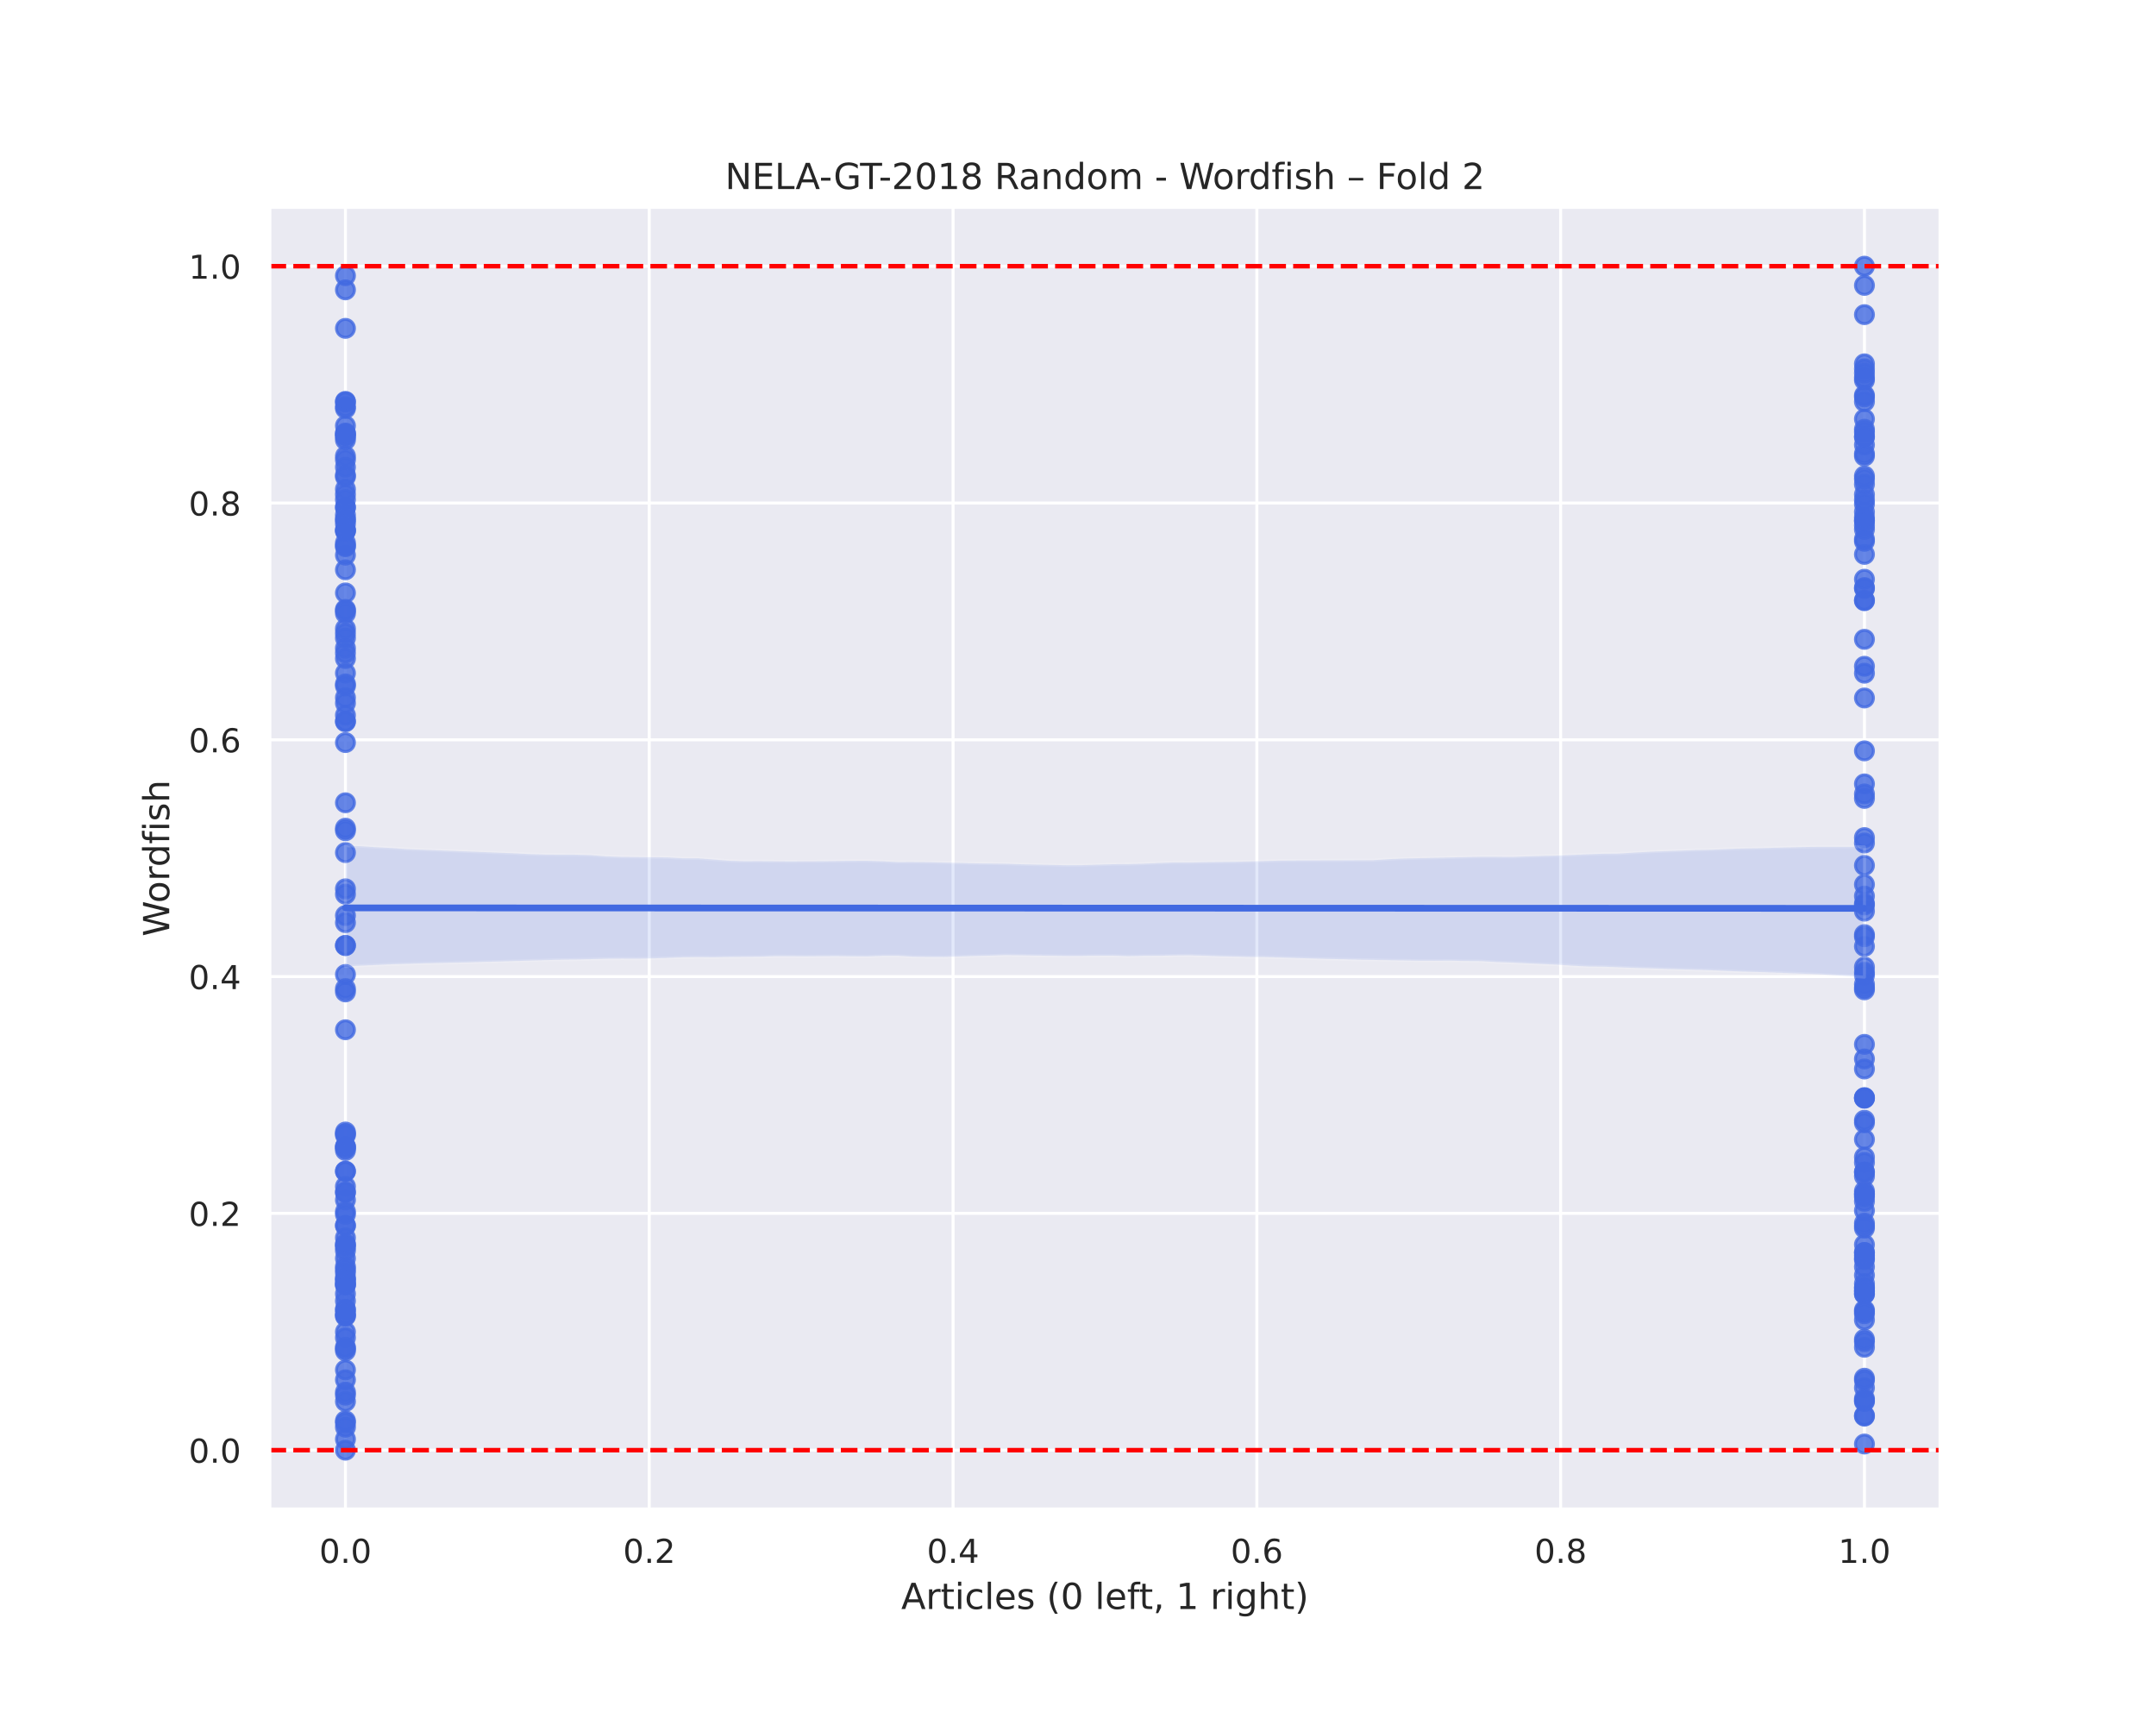 <?xml version="1.0" encoding="utf-8" standalone="no"?>
<!DOCTYPE svg PUBLIC "-//W3C//DTD SVG 1.1//EN"
  "http://www.w3.org/Graphics/SVG/1.1/DTD/svg11.dtd">
<!-- Created with matplotlib (https://matplotlib.org/) -->
<svg height="576pt" version="1.1" viewBox="0 0 720 576" width="720pt" xmlns="http://www.w3.org/2000/svg" xmlns:xlink="http://www.w3.org/1999/xlink">
 <defs>
  <style type="text/css">
*{stroke-linecap:butt;stroke-linejoin:round;}
  </style>
 </defs>
 <g id="figure_1">
  <g id="patch_1">
   <path d="M 0 576 
L 720 576 
L 720 0 
L 0 0 
z
" style="fill:#ffffff;"/>
  </g>
  <g id="axes_1">
   <g id="patch_2">
    <path d="M 90 504 
L 648 504 
L 648 69.12 
L 90 69.12 
z
" style="fill:#eaeaf2;"/>
   </g>
   <g id="matplotlib.axis_1">
    <g id="xtick_1">
     <g id="line2d_1">
      <path clip-path="url(#pe1bf6e5b16)" d="M 115.364 504 
L 115.364 69.12 
" style="fill:none;stroke:#ffffff;stroke-linecap:round;"/>
     </g>
     <g id="text_1">
      <!-- 0.0 -->
      <defs>
       <path d="M 31.781 66.406 
Q 24.172 66.406 20.328 58.906 
Q 16.5 51.422 16.5 36.375 
Q 16.5 21.391 20.328 13.891 
Q 24.172 6.391 31.781 6.391 
Q 39.453 6.391 43.281 13.891 
Q 47.125 21.391 47.125 36.375 
Q 47.125 51.422 43.281 58.906 
Q 39.453 66.406 31.781 66.406 
z
M 31.781 74.219 
Q 44.047 74.219 50.516 64.516 
Q 56.984 54.828 56.984 36.375 
Q 56.984 17.969 50.516 8.266 
Q 44.047 -1.422 31.781 -1.422 
Q 19.531 -1.422 13.062 8.266 
Q 6.594 17.969 6.594 36.375 
Q 6.594 54.828 13.062 64.516 
Q 19.531 74.219 31.781 74.219 
z
" id="DejaVuSans-48"/>
       <path d="M 10.688 12.406 
L 21 12.406 
L 21 0 
L 10.688 0 
z
" id="DejaVuSans-46"/>
      </defs>
      <g style="fill:#262626;" transform="translate(106.617 521.858)scale(0.11 -0.11)">
       <use xlink:href="#DejaVuSans-48"/>
       <use x="63.623" xlink:href="#DejaVuSans-46"/>
       <use x="95.41" xlink:href="#DejaVuSans-48"/>
      </g>
     </g>
    </g>
    <g id="xtick_2">
     <g id="line2d_2">
      <path clip-path="url(#pe1bf6e5b16)" d="M 216.818 504 
L 216.818 69.12 
" style="fill:none;stroke:#ffffff;stroke-linecap:round;"/>
     </g>
     <g id="text_2">
      <!-- 0.2 -->
      <defs>
       <path d="M 19.188 8.297 
L 53.609 8.297 
L 53.609 0 
L 7.328 0 
L 7.328 8.297 
Q 12.938 14.109 22.625 23.891 
Q 32.328 33.688 34.812 36.531 
Q 39.547 41.844 41.422 45.531 
Q 43.312 49.219 43.312 52.781 
Q 43.312 58.594 39.234 62.25 
Q 35.156 65.922 28.609 65.922 
Q 23.969 65.922 18.812 64.312 
Q 13.672 62.703 7.812 59.422 
L 7.812 69.391 
Q 13.766 71.781 18.938 73 
Q 24.125 74.219 28.422 74.219 
Q 39.75 74.219 46.484 68.547 
Q 53.219 62.891 53.219 53.422 
Q 53.219 48.922 51.531 44.891 
Q 49.859 40.875 45.406 35.406 
Q 44.188 33.984 37.641 27.219 
Q 31.109 20.453 19.188 8.297 
z
" id="DejaVuSans-50"/>
      </defs>
      <g style="fill:#262626;" transform="translate(208.071 521.858)scale(0.11 -0.11)">
       <use xlink:href="#DejaVuSans-48"/>
       <use x="63.623" xlink:href="#DejaVuSans-46"/>
       <use x="95.41" xlink:href="#DejaVuSans-50"/>
      </g>
     </g>
    </g>
    <g id="xtick_3">
     <g id="line2d_3">
      <path clip-path="url(#pe1bf6e5b16)" d="M 318.273 504 
L 318.273 69.12 
" style="fill:none;stroke:#ffffff;stroke-linecap:round;"/>
     </g>
     <g id="text_3">
      <!-- 0.4 -->
      <defs>
       <path d="M 37.797 64.312 
L 12.891 25.391 
L 37.797 25.391 
z
M 35.203 72.906 
L 47.609 72.906 
L 47.609 25.391 
L 58.016 25.391 
L 58.016 17.188 
L 47.609 17.188 
L 47.609 0 
L 37.797 0 
L 37.797 17.188 
L 4.891 17.188 
L 4.891 26.703 
z
" id="DejaVuSans-52"/>
      </defs>
      <g style="fill:#262626;" transform="translate(309.526 521.858)scale(0.11 -0.11)">
       <use xlink:href="#DejaVuSans-48"/>
       <use x="63.623" xlink:href="#DejaVuSans-46"/>
       <use x="95.41" xlink:href="#DejaVuSans-52"/>
      </g>
     </g>
    </g>
    <g id="xtick_4">
     <g id="line2d_4">
      <path clip-path="url(#pe1bf6e5b16)" d="M 419.727 504 
L 419.727 69.12 
" style="fill:none;stroke:#ffffff;stroke-linecap:round;"/>
     </g>
     <g id="text_4">
      <!-- 0.6 -->
      <defs>
       <path d="M 33.016 40.375 
Q 26.375 40.375 22.484 35.828 
Q 18.609 31.297 18.609 23.391 
Q 18.609 15.531 22.484 10.953 
Q 26.375 6.391 33.016 6.391 
Q 39.656 6.391 43.531 10.953 
Q 47.406 15.531 47.406 23.391 
Q 47.406 31.297 43.531 35.828 
Q 39.656 40.375 33.016 40.375 
z
M 52.594 71.297 
L 52.594 62.312 
Q 48.875 64.062 45.094 64.984 
Q 41.312 65.922 37.594 65.922 
Q 27.828 65.922 22.672 59.328 
Q 17.531 52.734 16.797 39.406 
Q 19.672 43.656 24.016 45.922 
Q 28.375 48.188 33.594 48.188 
Q 44.578 48.188 50.953 41.516 
Q 57.328 34.859 57.328 23.391 
Q 57.328 12.156 50.688 5.359 
Q 44.047 -1.422 33.016 -1.422 
Q 20.359 -1.422 13.672 8.266 
Q 6.984 17.969 6.984 36.375 
Q 6.984 53.656 15.188 63.938 
Q 23.391 74.219 37.203 74.219 
Q 40.922 74.219 44.703 73.484 
Q 48.484 72.75 52.594 71.297 
z
" id="DejaVuSans-54"/>
      </defs>
      <g style="fill:#262626;" transform="translate(410.981 521.858)scale(0.11 -0.11)">
       <use xlink:href="#DejaVuSans-48"/>
       <use x="63.623" xlink:href="#DejaVuSans-46"/>
       <use x="95.41" xlink:href="#DejaVuSans-54"/>
      </g>
     </g>
    </g>
    <g id="xtick_5">
     <g id="line2d_5">
      <path clip-path="url(#pe1bf6e5b16)" d="M 521.182 504 
L 521.182 69.12 
" style="fill:none;stroke:#ffffff;stroke-linecap:round;"/>
     </g>
     <g id="text_5">
      <!-- 0.8 -->
      <defs>
       <path d="M 31.781 34.625 
Q 24.75 34.625 20.719 30.859 
Q 16.703 27.094 16.703 20.516 
Q 16.703 13.922 20.719 10.156 
Q 24.75 6.391 31.781 6.391 
Q 38.812 6.391 42.859 10.172 
Q 46.922 13.969 46.922 20.516 
Q 46.922 27.094 42.891 30.859 
Q 38.875 34.625 31.781 34.625 
z
M 21.922 38.812 
Q 15.578 40.375 12.031 44.719 
Q 8.5 49.078 8.5 55.328 
Q 8.5 64.062 14.719 69.141 
Q 20.953 74.219 31.781 74.219 
Q 42.672 74.219 48.875 69.141 
Q 55.078 64.062 55.078 55.328 
Q 55.078 49.078 51.531 44.719 
Q 48 40.375 41.703 38.812 
Q 48.828 37.156 52.797 32.312 
Q 56.781 27.484 56.781 20.516 
Q 56.781 9.906 50.312 4.234 
Q 43.844 -1.422 31.781 -1.422 
Q 19.734 -1.422 13.25 4.234 
Q 6.781 9.906 6.781 20.516 
Q 6.781 27.484 10.781 32.312 
Q 14.797 37.156 21.922 38.812 
z
M 18.312 54.391 
Q 18.312 48.734 21.844 45.562 
Q 25.391 42.391 31.781 42.391 
Q 38.141 42.391 41.719 45.562 
Q 45.312 48.734 45.312 54.391 
Q 45.312 60.062 41.719 63.234 
Q 38.141 66.406 31.781 66.406 
Q 25.391 66.406 21.844 63.234 
Q 18.312 60.062 18.312 54.391 
z
" id="DejaVuSans-56"/>
      </defs>
      <g style="fill:#262626;" transform="translate(512.435 521.858)scale(0.11 -0.11)">
       <use xlink:href="#DejaVuSans-48"/>
       <use x="63.623" xlink:href="#DejaVuSans-46"/>
       <use x="95.41" xlink:href="#DejaVuSans-56"/>
      </g>
     </g>
    </g>
    <g id="xtick_6">
     <g id="line2d_6">
      <path clip-path="url(#pe1bf6e5b16)" d="M 622.636 504 
L 622.636 69.12 
" style="fill:none;stroke:#ffffff;stroke-linecap:round;"/>
     </g>
     <g id="text_6">
      <!-- 1.0 -->
      <defs>
       <path d="M 12.406 8.297 
L 28.516 8.297 
L 28.516 63.922 
L 10.984 60.406 
L 10.984 69.391 
L 28.422 72.906 
L 38.281 72.906 
L 38.281 8.297 
L 54.391 8.297 
L 54.391 0 
L 12.406 0 
z
" id="DejaVuSans-49"/>
      </defs>
      <g style="fill:#262626;" transform="translate(613.89 521.858)scale(0.11 -0.11)">
       <use xlink:href="#DejaVuSans-49"/>
       <use x="63.623" xlink:href="#DejaVuSans-46"/>
       <use x="95.41" xlink:href="#DejaVuSans-48"/>
      </g>
     </g>
    </g>
    <g id="text_7">
     <!-- Articles (0 left, 1 right) -->
     <defs>
      <path d="M 34.188 63.188 
L 20.797 26.906 
L 47.609 26.906 
z
M 28.609 72.906 
L 39.797 72.906 
L 67.578 0 
L 57.328 0 
L 50.688 18.703 
L 17.828 18.703 
L 11.188 0 
L 0.781 0 
z
" id="DejaVuSans-65"/>
      <path d="M 41.109 46.297 
Q 39.594 47.172 37.812 47.578 
Q 36.031 48 33.891 48 
Q 26.266 48 22.188 43.047 
Q 18.109 38.094 18.109 28.812 
L 18.109 0 
L 9.078 0 
L 9.078 54.688 
L 18.109 54.688 
L 18.109 46.188 
Q 20.953 51.172 25.484 53.578 
Q 30.031 56 36.531 56 
Q 37.453 56 38.578 55.875 
Q 39.703 55.766 41.062 55.516 
z
" id="DejaVuSans-114"/>
      <path d="M 18.312 70.219 
L 18.312 54.688 
L 36.812 54.688 
L 36.812 47.703 
L 18.312 47.703 
L 18.312 18.016 
Q 18.312 11.328 20.141 9.422 
Q 21.969 7.516 27.594 7.516 
L 36.812 7.516 
L 36.812 0 
L 27.594 0 
Q 17.188 0 13.234 3.875 
Q 9.281 7.766 9.281 18.016 
L 9.281 47.703 
L 2.688 47.703 
L 2.688 54.688 
L 9.281 54.688 
L 9.281 70.219 
z
" id="DejaVuSans-116"/>
      <path d="M 9.422 54.688 
L 18.406 54.688 
L 18.406 0 
L 9.422 0 
z
M 9.422 75.984 
L 18.406 75.984 
L 18.406 64.594 
L 9.422 64.594 
z
" id="DejaVuSans-105"/>
      <path d="M 48.781 52.594 
L 48.781 44.188 
Q 44.969 46.297 41.141 47.344 
Q 37.312 48.391 33.406 48.391 
Q 24.656 48.391 19.812 42.844 
Q 14.984 37.312 14.984 27.297 
Q 14.984 17.281 19.812 11.734 
Q 24.656 6.203 33.406 6.203 
Q 37.312 6.203 41.141 7.25 
Q 44.969 8.297 48.781 10.406 
L 48.781 2.094 
Q 45.016 0.344 40.984 -0.531 
Q 36.969 -1.422 32.422 -1.422 
Q 20.062 -1.422 12.781 6.344 
Q 5.516 14.109 5.516 27.297 
Q 5.516 40.672 12.859 48.328 
Q 20.219 56 33.016 56 
Q 37.156 56 41.109 55.141 
Q 45.062 54.297 48.781 52.594 
z
" id="DejaVuSans-99"/>
      <path d="M 9.422 75.984 
L 18.406 75.984 
L 18.406 0 
L 9.422 0 
z
" id="DejaVuSans-108"/>
      <path d="M 56.203 29.594 
L 56.203 25.203 
L 14.891 25.203 
Q 15.484 15.922 20.484 11.062 
Q 25.484 6.203 34.422 6.203 
Q 39.594 6.203 44.453 7.469 
Q 49.312 8.734 54.109 11.281 
L 54.109 2.781 
Q 49.266 0.734 44.188 -0.344 
Q 39.109 -1.422 33.891 -1.422 
Q 20.797 -1.422 13.156 6.188 
Q 5.516 13.812 5.516 26.812 
Q 5.516 40.234 12.766 48.109 
Q 20.016 56 32.328 56 
Q 43.359 56 49.781 48.891 
Q 56.203 41.797 56.203 29.594 
z
M 47.219 32.234 
Q 47.125 39.594 43.094 43.984 
Q 39.062 48.391 32.422 48.391 
Q 24.906 48.391 20.391 44.141 
Q 15.875 39.891 15.188 32.172 
z
" id="DejaVuSans-101"/>
      <path d="M 44.281 53.078 
L 44.281 44.578 
Q 40.484 46.531 36.375 47.5 
Q 32.281 48.484 27.875 48.484 
Q 21.188 48.484 17.844 46.438 
Q 14.5 44.391 14.5 40.281 
Q 14.5 37.156 16.891 35.375 
Q 19.281 33.594 26.516 31.984 
L 29.594 31.297 
Q 39.156 29.25 43.188 25.516 
Q 47.219 21.781 47.219 15.094 
Q 47.219 7.469 41.188 3.016 
Q 35.156 -1.422 24.609 -1.422 
Q 20.219 -1.422 15.453 -0.562 
Q 10.688 0.297 5.422 2 
L 5.422 11.281 
Q 10.406 8.688 15.234 7.391 
Q 20.062 6.109 24.812 6.109 
Q 31.156 6.109 34.562 8.281 
Q 37.984 10.453 37.984 14.406 
Q 37.984 18.062 35.516 20.016 
Q 33.062 21.969 24.703 23.781 
L 21.578 24.516 
Q 13.234 26.266 9.516 29.906 
Q 5.812 33.547 5.812 39.891 
Q 5.812 47.609 11.281 51.797 
Q 16.75 56 26.812 56 
Q 31.781 56 36.172 55.266 
Q 40.578 54.547 44.281 53.078 
z
" id="DejaVuSans-115"/>
      <path id="DejaVuSans-32"/>
      <path d="M 31 75.875 
Q 24.469 64.656 21.281 53.656 
Q 18.109 42.672 18.109 31.391 
Q 18.109 20.125 21.312 9.062 
Q 24.516 -2 31 -13.188 
L 23.188 -13.188 
Q 15.875 -1.703 12.234 9.375 
Q 8.594 20.453 8.594 31.391 
Q 8.594 42.281 12.203 53.312 
Q 15.828 64.359 23.188 75.875 
z
" id="DejaVuSans-40"/>
      <path d="M 37.109 75.984 
L 37.109 68.5 
L 28.516 68.5 
Q 23.688 68.5 21.797 66.547 
Q 19.922 64.594 19.922 59.516 
L 19.922 54.688 
L 34.719 54.688 
L 34.719 47.703 
L 19.922 47.703 
L 19.922 0 
L 10.891 0 
L 10.891 47.703 
L 2.297 47.703 
L 2.297 54.688 
L 10.891 54.688 
L 10.891 58.5 
Q 10.891 67.625 15.141 71.797 
Q 19.391 75.984 28.609 75.984 
z
" id="DejaVuSans-102"/>
      <path d="M 11.719 12.406 
L 22.016 12.406 
L 22.016 4 
L 14.016 -11.625 
L 7.719 -11.625 
L 11.719 4 
z
" id="DejaVuSans-44"/>
      <path d="M 45.406 27.984 
Q 45.406 37.75 41.375 43.109 
Q 37.359 48.484 30.078 48.484 
Q 22.859 48.484 18.828 43.109 
Q 14.797 37.75 14.797 27.984 
Q 14.797 18.266 18.828 12.891 
Q 22.859 7.516 30.078 7.516 
Q 37.359 7.516 41.375 12.891 
Q 45.406 18.266 45.406 27.984 
z
M 54.391 6.781 
Q 54.391 -7.172 48.188 -13.984 
Q 42 -20.797 29.203 -20.797 
Q 24.469 -20.797 20.266 -20.094 
Q 16.062 -19.391 12.109 -17.922 
L 12.109 -9.188 
Q 16.062 -11.328 19.922 -12.344 
Q 23.781 -13.375 27.781 -13.375 
Q 36.625 -13.375 41.016 -8.766 
Q 45.406 -4.156 45.406 5.172 
L 45.406 9.625 
Q 42.625 4.781 38.281 2.391 
Q 33.938 0 27.875 0 
Q 17.828 0 11.672 7.656 
Q 5.516 15.328 5.516 27.984 
Q 5.516 40.672 11.672 48.328 
Q 17.828 56 27.875 56 
Q 33.938 56 38.281 53.609 
Q 42.625 51.219 45.406 46.391 
L 45.406 54.688 
L 54.391 54.688 
z
" id="DejaVuSans-103"/>
      <path d="M 54.891 33.016 
L 54.891 0 
L 45.906 0 
L 45.906 32.719 
Q 45.906 40.484 42.875 44.328 
Q 39.844 48.188 33.797 48.188 
Q 26.516 48.188 22.312 43.547 
Q 18.109 38.922 18.109 30.906 
L 18.109 0 
L 9.078 0 
L 9.078 75.984 
L 18.109 75.984 
L 18.109 46.188 
Q 21.344 51.125 25.703 53.562 
Q 30.078 56 35.797 56 
Q 45.219 56 50.047 50.172 
Q 54.891 44.344 54.891 33.016 
z
" id="DejaVuSans-104"/>
      <path d="M 8.016 75.875 
L 15.828 75.875 
Q 23.141 64.359 26.781 53.312 
Q 30.422 42.281 30.422 31.391 
Q 30.422 20.453 26.781 9.375 
Q 23.141 -1.703 15.828 -13.188 
L 8.016 -13.188 
Q 14.5 -2 17.703 9.062 
Q 20.906 20.125 20.906 31.391 
Q 20.906 42.672 17.703 53.656 
Q 14.5 64.656 8.016 75.875 
z
" id="DejaVuSans-41"/>
     </defs>
     <g style="fill:#262626;" transform="translate(300.96 537.264)scale(0.12 -0.12)">
      <use xlink:href="#DejaVuSans-65"/>
      <use x="68.408" xlink:href="#DejaVuSans-114"/>
      <use x="109.521" xlink:href="#DejaVuSans-116"/>
      <use x="148.73" xlink:href="#DejaVuSans-105"/>
      <use x="176.514" xlink:href="#DejaVuSans-99"/>
      <use x="231.494" xlink:href="#DejaVuSans-108"/>
      <use x="259.277" xlink:href="#DejaVuSans-101"/>
      <use x="320.801" xlink:href="#DejaVuSans-115"/>
      <use x="372.9" xlink:href="#DejaVuSans-32"/>
      <use x="404.688" xlink:href="#DejaVuSans-40"/>
      <use x="443.701" xlink:href="#DejaVuSans-48"/>
      <use x="507.324" xlink:href="#DejaVuSans-32"/>
      <use x="539.111" xlink:href="#DejaVuSans-108"/>
      <use x="566.895" xlink:href="#DejaVuSans-101"/>
      <use x="628.418" xlink:href="#DejaVuSans-102"/>
      <use x="661.873" xlink:href="#DejaVuSans-116"/>
      <use x="701.082" xlink:href="#DejaVuSans-44"/>
      <use x="732.869" xlink:href="#DejaVuSans-32"/>
      <use x="764.656" xlink:href="#DejaVuSans-49"/>
      <use x="828.279" xlink:href="#DejaVuSans-32"/>
      <use x="860.066" xlink:href="#DejaVuSans-114"/>
      <use x="901.18" xlink:href="#DejaVuSans-105"/>
      <use x="928.963" xlink:href="#DejaVuSans-103"/>
      <use x="992.439" xlink:href="#DejaVuSans-104"/>
      <use x="1055.818" xlink:href="#DejaVuSans-116"/>
      <use x="1095.027" xlink:href="#DejaVuSans-41"/>
     </g>
    </g>
   </g>
   <g id="matplotlib.axis_2">
    <g id="ytick_1">
     <g id="line2d_7">
      <path clip-path="url(#pe1bf6e5b16)" d="M 90 484.233 
L 648 484.233 
" style="fill:none;stroke:#ffffff;stroke-linecap:round;"/>
     </g>
     <g id="text_8">
      <!-- 0.0 -->
      <g style="fill:#262626;" transform="translate(63.007 488.412)scale(0.11 -0.11)">
       <use xlink:href="#DejaVuSans-48"/>
       <use x="63.623" xlink:href="#DejaVuSans-46"/>
       <use x="95.41" xlink:href="#DejaVuSans-48"/>
      </g>
     </g>
    </g>
    <g id="ytick_2">
     <g id="line2d_8">
      <path clip-path="url(#pe1bf6e5b16)" d="M 90 405.164 
L 648 405.164 
" style="fill:none;stroke:#ffffff;stroke-linecap:round;"/>
     </g>
     <g id="text_9">
      <!-- 0.2 -->
      <g style="fill:#262626;" transform="translate(63.007 409.343)scale(0.11 -0.11)">
       <use xlink:href="#DejaVuSans-48"/>
       <use x="63.623" xlink:href="#DejaVuSans-46"/>
       <use x="95.41" xlink:href="#DejaVuSans-50"/>
      </g>
     </g>
    </g>
    <g id="ytick_3">
     <g id="line2d_9">
      <path clip-path="url(#pe1bf6e5b16)" d="M 90 326.095 
L 648 326.095 
" style="fill:none;stroke:#ffffff;stroke-linecap:round;"/>
     </g>
     <g id="text_10">
      <!-- 0.4 -->
      <g style="fill:#262626;" transform="translate(63.007 330.274)scale(0.11 -0.11)">
       <use xlink:href="#DejaVuSans-48"/>
       <use x="63.623" xlink:href="#DejaVuSans-46"/>
       <use x="95.41" xlink:href="#DejaVuSans-52"/>
      </g>
     </g>
    </g>
    <g id="ytick_4">
     <g id="line2d_10">
      <path clip-path="url(#pe1bf6e5b16)" d="M 90 247.025 
L 648 247.025 
" style="fill:none;stroke:#ffffff;stroke-linecap:round;"/>
     </g>
     <g id="text_11">
      <!-- 0.6 -->
      <g style="fill:#262626;" transform="translate(63.007 251.205)scale(0.11 -0.11)">
       <use xlink:href="#DejaVuSans-48"/>
       <use x="63.623" xlink:href="#DejaVuSans-46"/>
       <use x="95.41" xlink:href="#DejaVuSans-54"/>
      </g>
     </g>
    </g>
    <g id="ytick_5">
     <g id="line2d_11">
      <path clip-path="url(#pe1bf6e5b16)" d="M 90 167.956 
L 648 167.956 
" style="fill:none;stroke:#ffffff;stroke-linecap:round;"/>
     </g>
     <g id="text_12">
      <!-- 0.8 -->
      <g style="fill:#262626;" transform="translate(63.007 172.136)scale(0.11 -0.11)">
       <use xlink:href="#DejaVuSans-48"/>
       <use x="63.623" xlink:href="#DejaVuSans-46"/>
       <use x="95.41" xlink:href="#DejaVuSans-56"/>
      </g>
     </g>
    </g>
    <g id="ytick_6">
     <g id="line2d_12">
      <path clip-path="url(#pe1bf6e5b16)" d="M 90 88.887 
L 648 88.887 
" style="fill:none;stroke:#ffffff;stroke-linecap:round;"/>
     </g>
     <g id="text_13">
      <!-- 1.0 -->
      <g style="fill:#262626;" transform="translate(63.007 93.066)scale(0.11 -0.11)">
       <use xlink:href="#DejaVuSans-49"/>
       <use x="63.623" xlink:href="#DejaVuSans-46"/>
       <use x="95.41" xlink:href="#DejaVuSans-48"/>
      </g>
     </g>
    </g>
    <g id="text_14">
     <!-- Wordfish -->
     <defs>
      <path d="M 3.328 72.906 
L 13.281 72.906 
L 28.609 11.281 
L 43.891 72.906 
L 54.984 72.906 
L 70.312 11.281 
L 85.594 72.906 
L 95.609 72.906 
L 77.297 0 
L 64.891 0 
L 49.516 63.281 
L 33.984 0 
L 21.578 0 
z
" id="DejaVuSans-87"/>
      <path d="M 30.609 48.391 
Q 23.391 48.391 19.188 42.75 
Q 14.984 37.109 14.984 27.297 
Q 14.984 17.484 19.156 11.844 
Q 23.344 6.203 30.609 6.203 
Q 37.797 6.203 41.984 11.859 
Q 46.188 17.531 46.188 27.297 
Q 46.188 37.016 41.984 42.703 
Q 37.797 48.391 30.609 48.391 
z
M 30.609 56 
Q 42.328 56 49.016 48.375 
Q 55.719 40.766 55.719 27.297 
Q 55.719 13.875 49.016 6.219 
Q 42.328 -1.422 30.609 -1.422 
Q 18.844 -1.422 12.172 6.219 
Q 5.516 13.875 5.516 27.297 
Q 5.516 40.766 12.172 48.375 
Q 18.844 56 30.609 56 
z
" id="DejaVuSans-111"/>
      <path d="M 45.406 46.391 
L 45.406 75.984 
L 54.391 75.984 
L 54.391 0 
L 45.406 0 
L 45.406 8.203 
Q 42.578 3.328 38.25 0.953 
Q 33.938 -1.422 27.875 -1.422 
Q 17.969 -1.422 11.734 6.484 
Q 5.516 14.406 5.516 27.297 
Q 5.516 40.188 11.734 48.094 
Q 17.969 56 27.875 56 
Q 33.938 56 38.25 53.625 
Q 42.578 51.266 45.406 46.391 
z
M 14.797 27.297 
Q 14.797 17.391 18.875 11.75 
Q 22.953 6.109 30.078 6.109 
Q 37.203 6.109 41.297 11.75 
Q 45.406 17.391 45.406 27.297 
Q 45.406 37.203 41.297 42.844 
Q 37.203 48.484 30.078 48.484 
Q 22.953 48.484 18.875 42.844 
Q 14.797 37.203 14.797 27.297 
z
" id="DejaVuSans-100"/>
     </defs>
     <g style="fill:#262626;" transform="translate(56.511 312.689)rotate(-90)scale(0.12 -0.12)">
      <use xlink:href="#DejaVuSans-87"/>
      <use x="93.002" xlink:href="#DejaVuSans-111"/>
      <use x="154.184" xlink:href="#DejaVuSans-114"/>
      <use x="193.547" xlink:href="#DejaVuSans-100"/>
      <use x="257.023" xlink:href="#DejaVuSans-102"/>
      <use x="292.229" xlink:href="#DejaVuSans-105"/>
      <use x="320.012" xlink:href="#DejaVuSans-115"/>
      <use x="372.111" xlink:href="#DejaVuSans-104"/>
     </g>
    </g>
   </g>
   <g id="PathCollection_1">
    <defs>
     <path d="M 0 3 
C 0.796 3 1.559 2.684 2.121 2.121 
C 2.684 1.559 3 0.796 3 0 
C 3 -0.796 2.684 -1.559 2.121 -2.121 
C 1.559 -2.684 0.796 -3 0 -3 
C -0.796 -3 -1.559 -2.684 -2.121 -2.121 
C -2.684 -1.559 -3 -0.796 -3 0 
C -3 0.796 -2.684 1.559 -2.121 2.121 
C -1.559 2.684 -0.796 3 0 3 
z
" id="mcae696642c" style="stroke:#4169e1;stroke-opacity:0.8;"/>
    </defs>
    <g clip-path="url(#pe1bf6e5b16)">
     <use style="fill:#4169e1;fill-opacity:0.8;stroke:#4169e1;stroke-opacity:0.8;" x="622.636" xlink:href="#mcae696642c" y="95.295"/>
     <use style="fill:#4169e1;fill-opacity:0.8;stroke:#4169e1;stroke-opacity:0.8;" x="622.636" xlink:href="#mcae696642c" y="261.755"/>
     <use style="fill:#4169e1;fill-opacity:0.8;stroke:#4169e1;stroke-opacity:0.8;" x="622.636" xlink:href="#mcae696642c" y="123.16"/>
     <use style="fill:#4169e1;fill-opacity:0.8;stroke:#4169e1;stroke-opacity:0.8;" x="622.636" xlink:href="#mcae696642c" y="143.332"/>
     <use style="fill:#4169e1;fill-opacity:0.8;stroke:#4169e1;stroke-opacity:0.8;" x="115.364" xlink:href="#mcae696642c" y="432.015"/>
     <use style="fill:#4169e1;fill-opacity:0.8;stroke:#4169e1;stroke-opacity:0.8;" x="115.364" xlink:href="#mcae696642c" y="457.428"/>
     <use style="fill:#4169e1;fill-opacity:0.8;stroke:#4169e1;stroke-opacity:0.8;" x="622.636" xlink:href="#mcae696642c" y="467.642"/>
     <use style="fill:#4169e1;fill-opacity:0.8;stroke:#4169e1;stroke-opacity:0.8;" x="115.364" xlink:href="#mcae696642c" y="96.784"/>
     <use style="fill:#4169e1;fill-opacity:0.8;stroke:#4169e1;stroke-opacity:0.8;" x="622.636" xlink:href="#mcae696642c" y="172.807"/>
     <use style="fill:#4169e1;fill-opacity:0.8;stroke:#4169e1;stroke-opacity:0.8;" x="115.364" xlink:href="#mcae696642c" y="315.676"/>
     <use style="fill:#4169e1;fill-opacity:0.8;stroke:#4169e1;stroke-opacity:0.8;" x="115.364" xlink:href="#mcae696642c" y="450.333"/>
     <use style="fill:#4169e1;fill-opacity:0.8;stroke:#4169e1;stroke-opacity:0.8;" x="115.364" xlink:href="#mcae696642c" y="439.227"/>
     <use style="fill:#4169e1;fill-opacity:0.8;stroke:#4169e1;stroke-opacity:0.8;" x="115.364" xlink:href="#mcae696642c" y="218.045"/>
     <use style="fill:#4169e1;fill-opacity:0.8;stroke:#4169e1;stroke-opacity:0.8;" x="115.364" xlink:href="#mcae696642c" y="413.305"/>
     <use style="fill:#4169e1;fill-opacity:0.8;stroke:#4169e1;stroke-opacity:0.8;" x="115.364" xlink:href="#mcae696642c" y="460.725"/>
     <use style="fill:#4169e1;fill-opacity:0.8;stroke:#4169e1;stroke-opacity:0.8;" x="622.636" xlink:href="#mcae696642c" y="348.726"/>
     <use style="fill:#4169e1;fill-opacity:0.8;stroke:#4169e1;stroke-opacity:0.8;" x="622.636" xlink:href="#mcae696642c" y="391.364"/>
     <use style="fill:#4169e1;fill-opacity:0.8;stroke:#4169e1;stroke-opacity:0.8;" x="115.364" xlink:href="#mcae696642c" y="305.71"/>
     <use style="fill:#4169e1;fill-opacity:0.8;stroke:#4169e1;stroke-opacity:0.8;" x="115.364" xlink:href="#mcae696642c" y="404.542"/>
     <use style="fill:#4169e1;fill-opacity:0.8;stroke:#4169e1;stroke-opacity:0.8;" x="622.636" xlink:href="#mcae696642c" y="88.887"/>
     <use style="fill:#4169e1;fill-opacity:0.8;stroke:#4169e1;stroke-opacity:0.8;" x="622.636" xlink:href="#mcae696642c" y="449.866"/>
     <use style="fill:#4169e1;fill-opacity:0.8;stroke:#4169e1;stroke-opacity:0.8;" x="115.364" xlink:href="#mcae696642c" y="241.008"/>
     <use style="fill:#4169e1;fill-opacity:0.8;stroke:#4169e1;stroke-opacity:0.8;" x="115.364" xlink:href="#mcae696642c" y="451.083"/>
     <use style="fill:#4169e1;fill-opacity:0.8;stroke:#4169e1;stroke-opacity:0.8;" x="622.636" xlink:href="#mcae696642c" y="165.13"/>
     <use style="fill:#4169e1;fill-opacity:0.8;stroke:#4169e1;stroke-opacity:0.8;" x="622.636" xlink:href="#mcae696642c" y="410.118"/>
     <use style="fill:#4169e1;fill-opacity:0.8;stroke:#4169e1;stroke-opacity:0.8;" x="115.364" xlink:href="#mcae696642c" y="276.543"/>
     <use style="fill:#4169e1;fill-opacity:0.8;stroke:#4169e1;stroke-opacity:0.8;" x="622.636" xlink:href="#mcae696642c" y="392.765"/>
     <use style="fill:#4169e1;fill-opacity:0.8;stroke:#4169e1;stroke-opacity:0.8;" x="115.364" xlink:href="#mcae696642c" y="177.339"/>
     <use style="fill:#4169e1;fill-opacity:0.8;stroke:#4169e1;stroke-opacity:0.8;" x="115.364" xlink:href="#mcae696642c" y="146.909"/>
     <use style="fill:#4169e1;fill-opacity:0.8;stroke:#4169e1;stroke-opacity:0.8;" x="622.636" xlink:href="#mcae696642c" y="404.237"/>
     <use style="fill:#4169e1;fill-opacity:0.8;stroke:#4169e1;stroke-opacity:0.8;" x="622.636" xlink:href="#mcae696642c" y="312.776"/>
     <use style="fill:#4169e1;fill-opacity:0.8;stroke:#4169e1;stroke-opacity:0.8;" x="622.636" xlink:href="#mcae696642c" y="388.172"/>
     <use style="fill:#4169e1;fill-opacity:0.8;stroke:#4169e1;stroke-opacity:0.8;" x="622.636" xlink:href="#mcae696642c" y="152.287"/>
     <use style="fill:#4169e1;fill-opacity:0.8;stroke:#4169e1;stroke-opacity:0.8;" x="622.636" xlink:href="#mcae696642c" y="279.685"/>
     <use style="fill:#4169e1;fill-opacity:0.8;stroke:#4169e1;stroke-opacity:0.8;" x="622.636" xlink:href="#mcae696642c" y="472.869"/>
     <use style="fill:#4169e1;fill-opacity:0.8;stroke:#4169e1;stroke-opacity:0.8;" x="622.636" xlink:href="#mcae696642c" y="366.727"/>
     <use style="fill:#4169e1;fill-opacity:0.8;stroke:#4169e1;stroke-opacity:0.8;" x="622.636" xlink:href="#mcae696642c" y="132.542"/>
     <use style="fill:#4169e1;fill-opacity:0.8;stroke:#4169e1;stroke-opacity:0.8;" x="622.636" xlink:href="#mcae696642c" y="447.183"/>
     <use style="fill:#4169e1;fill-opacity:0.8;stroke:#4169e1;stroke-opacity:0.8;" x="115.364" xlink:href="#mcae696642c" y="426.647"/>
     <use style="fill:#4169e1;fill-opacity:0.8;stroke:#4169e1;stroke-opacity:0.8;" x="115.364" xlink:href="#mcae696642c" y="158.664"/>
     <use style="fill:#4169e1;fill-opacity:0.8;stroke:#4169e1;stroke-opacity:0.8;" x="115.364" xlink:href="#mcae696642c" y="219.903"/>
     <use style="fill:#4169e1;fill-opacity:0.8;stroke:#4169e1;stroke-opacity:0.8;" x="115.364" xlink:href="#mcae696642c" y="174.871"/>
     <use style="fill:#4169e1;fill-opacity:0.8;stroke:#4169e1;stroke-opacity:0.8;" x="622.636" xlink:href="#mcae696642c" y="428.582"/>
     <use style="fill:#4169e1;fill-opacity:0.8;stroke:#4169e1;stroke-opacity:0.8;" x="115.364" xlink:href="#mcae696642c" y="475.052"/>
     <use style="fill:#4169e1;fill-opacity:0.8;stroke:#4169e1;stroke-opacity:0.8;" x="622.636" xlink:href="#mcae696642c" y="432.067"/>
     <use style="fill:#4169e1;fill-opacity:0.8;stroke:#4169e1;stroke-opacity:0.8;" x="622.636" xlink:href="#mcae696642c" y="139.919"/>
     <use style="fill:#4169e1;fill-opacity:0.8;stroke:#4169e1;stroke-opacity:0.8;" x="115.364" xlink:href="#mcae696642c" y="384.148"/>
     <use style="fill:#4169e1;fill-opacity:0.8;stroke:#4169e1;stroke-opacity:0.8;" x="115.364" xlink:href="#mcae696642c" y="484.233"/>
     <use style="fill:#4169e1;fill-opacity:0.8;stroke:#4169e1;stroke-opacity:0.8;" x="115.364" xlink:href="#mcae696642c" y="377.991"/>
     <use style="fill:#4169e1;fill-opacity:0.8;stroke:#4169e1;stroke-opacity:0.8;" x="115.364" xlink:href="#mcae696642c" y="417.592"/>
     <use style="fill:#4169e1;fill-opacity:0.8;stroke:#4169e1;stroke-opacity:0.8;" x="115.364" xlink:href="#mcae696642c" y="216.43"/>
     <use style="fill:#4169e1;fill-opacity:0.8;stroke:#4169e1;stroke-opacity:0.8;" x="115.364" xlink:href="#mcae696642c" y="163.335"/>
     <use style="fill:#4169e1;fill-opacity:0.8;stroke:#4169e1;stroke-opacity:0.8;" x="622.636" xlink:href="#mcae696642c" y="325.672"/>
     <use style="fill:#4169e1;fill-opacity:0.8;stroke:#4169e1;stroke-opacity:0.8;" x="622.636" xlink:href="#mcae696642c" y="398.566"/>
     <use style="fill:#4169e1;fill-opacity:0.8;stroke:#4169e1;stroke-opacity:0.8;" x="622.636" xlink:href="#mcae696642c" y="166.94"/>
     <use style="fill:#4169e1;fill-opacity:0.8;stroke:#4169e1;stroke-opacity:0.8;" x="622.636" xlink:href="#mcae696642c" y="121.486"/>
     <use style="fill:#4169e1;fill-opacity:0.8;stroke:#4169e1;stroke-opacity:0.8;" x="622.636" xlink:href="#mcae696642c" y="176.779"/>
     <use style="fill:#4169e1;fill-opacity:0.8;stroke:#4169e1;stroke-opacity:0.8;" x="622.636" xlink:href="#mcae696642c" y="374.06"/>
     <use style="fill:#4169e1;fill-opacity:0.8;stroke:#4169e1;stroke-opacity:0.8;" x="115.364" xlink:href="#mcae696642c" y="325.387"/>
     <use style="fill:#4169e1;fill-opacity:0.8;stroke:#4169e1;stroke-opacity:0.8;" x="115.364" xlink:href="#mcae696642c" y="422.958"/>
     <use style="fill:#4169e1;fill-opacity:0.8;stroke:#4169e1;stroke-opacity:0.8;" x="115.364" xlink:href="#mcae696642c" y="415.361"/>
     <use style="fill:#4169e1;fill-opacity:0.8;stroke:#4169e1;stroke-opacity:0.8;" x="115.364" xlink:href="#mcae696642c" y="171.972"/>
     <use style="fill:#4169e1;fill-opacity:0.8;stroke:#4169e1;stroke-opacity:0.8;" x="622.636" xlink:href="#mcae696642c" y="145.949"/>
     <use style="fill:#4169e1;fill-opacity:0.8;stroke:#4169e1;stroke-opacity:0.8;" x="115.364" xlink:href="#mcae696642c" y="331.21"/>
     <use style="fill:#4169e1;fill-opacity:0.8;stroke:#4169e1;stroke-opacity:0.8;" x="115.364" xlink:href="#mcae696642c" y="474.406"/>
     <use style="fill:#4169e1;fill-opacity:0.8;stroke:#4169e1;stroke-opacity:0.8;" x="622.636" xlink:href="#mcae696642c" y="250.727"/>
     <use style="fill:#4169e1;fill-opacity:0.8;stroke:#4169e1;stroke-opacity:0.8;" x="115.364" xlink:href="#mcae696642c" y="405.507"/>
     <use style="fill:#4169e1;fill-opacity:0.8;stroke:#4169e1;stroke-opacity:0.8;" x="115.364" xlink:href="#mcae696642c" y="398.087"/>
     <use style="fill:#4169e1;fill-opacity:0.8;stroke:#4169e1;stroke-opacity:0.8;" x="622.636" xlink:href="#mcae696642c" y="440.753"/>
     <use style="fill:#4169e1;fill-opacity:0.8;stroke:#4169e1;stroke-opacity:0.8;" x="115.364" xlink:href="#mcae696642c" y="382.816"/>
     <use style="fill:#4169e1;fill-opacity:0.8;stroke:#4169e1;stroke-opacity:0.8;" x="622.636" xlink:href="#mcae696642c" y="463.407"/>
     <use style="fill:#4169e1;fill-opacity:0.8;stroke:#4169e1;stroke-opacity:0.8;" x="622.636" xlink:href="#mcae696642c" y="224.791"/>
     <use style="fill:#4169e1;fill-opacity:0.8;stroke:#4169e1;stroke-opacity:0.8;" x="115.364" xlink:href="#mcae696642c" y="224.766"/>
     <use style="fill:#4169e1;fill-opacity:0.8;stroke:#4169e1;stroke-opacity:0.8;" x="622.636" xlink:href="#mcae696642c" y="295.348"/>
     <use style="fill:#4169e1;fill-opacity:0.8;stroke:#4169e1;stroke-opacity:0.8;" x="622.636" xlink:href="#mcae696642c" y="366.497"/>
     <use style="fill:#4169e1;fill-opacity:0.8;stroke:#4169e1;stroke-opacity:0.8;" x="622.636" xlink:href="#mcae696642c" y="399.657"/>
     <use style="fill:#4169e1;fill-opacity:0.8;stroke:#4169e1;stroke-opacity:0.8;" x="115.364" xlink:href="#mcae696642c" y="308.08"/>
     <use style="fill:#4169e1;fill-opacity:0.8;stroke:#4169e1;stroke-opacity:0.8;" x="622.636" xlink:href="#mcae696642c" y="329.822"/>
     <use style="fill:#4169e1;fill-opacity:0.8;stroke:#4169e1;stroke-opacity:0.8;" x="622.636" xlink:href="#mcae696642c" y="301.711"/>
     <use style="fill:#4169e1;fill-opacity:0.8;stroke:#4169e1;stroke-opacity:0.8;" x="622.636" xlink:href="#mcae696642c" y="126.953"/>
     <use style="fill:#4169e1;fill-opacity:0.8;stroke:#4169e1;stroke-opacity:0.8;" x="622.636" xlink:href="#mcae696642c" y="353.59"/>
     <use style="fill:#4169e1;fill-opacity:0.8;stroke:#4169e1;stroke-opacity:0.8;" x="622.636" xlink:href="#mcae696642c" y="430.195"/>
     <use style="fill:#4169e1;fill-opacity:0.8;stroke:#4169e1;stroke-opacity:0.8;" x="115.364" xlink:href="#mcae696642c" y="135.78"/>
     <use style="fill:#4169e1;fill-opacity:0.8;stroke:#4169e1;stroke-opacity:0.8;" x="115.364" xlink:href="#mcae696642c" y="204.826"/>
     <use style="fill:#4169e1;fill-opacity:0.8;stroke:#4169e1;stroke-opacity:0.8;" x="115.364" xlink:href="#mcae696642c" y="136.408"/>
     <use style="fill:#4169e1;fill-opacity:0.8;stroke:#4169e1;stroke-opacity:0.8;" x="115.364" xlink:href="#mcae696642c" y="173.352"/>
     <use style="fill:#4169e1;fill-opacity:0.8;stroke:#4169e1;stroke-opacity:0.8;" x="622.636" xlink:href="#mcae696642c" y="265.101"/>
     <use style="fill:#4169e1;fill-opacity:0.8;stroke:#4169e1;stroke-opacity:0.8;" x="115.364" xlink:href="#mcae696642c" y="232.943"/>
     <use style="fill:#4169e1;fill-opacity:0.8;stroke:#4169e1;stroke-opacity:0.8;" x="115.364" xlink:href="#mcae696642c" y="427.177"/>
     <use style="fill:#4169e1;fill-opacity:0.8;stroke:#4169e1;stroke-opacity:0.8;" x="115.364" xlink:href="#mcae696642c" y="480.568"/>
     <use style="fill:#4169e1;fill-opacity:0.8;stroke:#4169e1;stroke-opacity:0.8;" x="115.364" xlink:href="#mcae696642c" y="391.144"/>
     <use style="fill:#4169e1;fill-opacity:0.8;stroke:#4169e1;stroke-opacity:0.8;" x="115.364" xlink:href="#mcae696642c" y="330.127"/>
     <use style="fill:#4169e1;fill-opacity:0.8;stroke:#4169e1;stroke-opacity:0.8;" x="622.636" xlink:href="#mcae696642c" y="429.828"/>
     <use style="fill:#4169e1;fill-opacity:0.8;stroke:#4169e1;stroke-opacity:0.8;" x="115.364" xlink:href="#mcae696642c" y="145.88"/>
     <use style="fill:#4169e1;fill-opacity:0.8;stroke:#4169e1;stroke-opacity:0.8;" x="115.364" xlink:href="#mcae696642c" y="284.698"/>
     <use style="fill:#4169e1;fill-opacity:0.8;stroke:#4169e1;stroke-opacity:0.8;" x="622.636" xlink:href="#mcae696642c" y="418.258"/>
     <use style="fill:#4169e1;fill-opacity:0.8;stroke:#4169e1;stroke-opacity:0.8;" x="115.364" xlink:href="#mcae696642c" y="92.056"/>
     <use style="fill:#4169e1;fill-opacity:0.8;stroke:#4169e1;stroke-opacity:0.8;" x="115.364" xlink:href="#mcae696642c" y="109.644"/>
     <use style="fill:#4169e1;fill-opacity:0.8;stroke:#4169e1;stroke-opacity:0.8;" x="622.636" xlink:href="#mcae696642c" y="425.816"/>
     <use style="fill:#4169e1;fill-opacity:0.8;stroke:#4169e1;stroke-opacity:0.8;" x="115.364" xlink:href="#mcae696642c" y="444.714"/>
     <use style="fill:#4169e1;fill-opacity:0.8;stroke:#4169e1;stroke-opacity:0.8;" x="115.364" xlink:href="#mcae696642c" y="400.691"/>
     <use style="fill:#4169e1;fill-opacity:0.8;stroke:#4169e1;stroke-opacity:0.8;" x="622.636" xlink:href="#mcae696642c" y="401.141"/>
     <use style="fill:#4169e1;fill-opacity:0.8;stroke:#4169e1;stroke-opacity:0.8;" x="622.636" xlink:href="#mcae696642c" y="397.711"/>
     <use style="fill:#4169e1;fill-opacity:0.8;stroke:#4169e1;stroke-opacity:0.8;" x="622.636" xlink:href="#mcae696642c" y="196.528"/>
     <use style="fill:#4169e1;fill-opacity:0.8;stroke:#4169e1;stroke-opacity:0.8;" x="115.364" xlink:href="#mcae696642c" y="247.953"/>
     <use style="fill:#4169e1;fill-opacity:0.8;stroke:#4169e1;stroke-opacity:0.8;" x="622.636" xlink:href="#mcae696642c" y="460.208"/>
     <use style="fill:#4169e1;fill-opacity:0.8;stroke:#4169e1;stroke-opacity:0.8;" x="622.636" xlink:href="#mcae696642c" y="437.441"/>
     <use style="fill:#4169e1;fill-opacity:0.8;stroke:#4169e1;stroke-opacity:0.8;" x="622.636" xlink:href="#mcae696642c" y="438.674"/>
     <use style="fill:#4169e1;fill-opacity:0.8;stroke:#4169e1;stroke-opacity:0.8;" x="622.636" xlink:href="#mcae696642c" y="431.078"/>
     <use style="fill:#4169e1;fill-opacity:0.8;stroke:#4169e1;stroke-opacity:0.8;" x="622.636" xlink:href="#mcae696642c" y="185.12"/>
     <use style="fill:#4169e1;fill-opacity:0.8;stroke:#4169e1;stroke-opacity:0.8;" x="115.364" xlink:href="#mcae696642c" y="296.784"/>
     <use style="fill:#4169e1;fill-opacity:0.8;stroke:#4169e1;stroke-opacity:0.8;" x="622.636" xlink:href="#mcae696642c" y="170.937"/>
     <use style="fill:#4169e1;fill-opacity:0.8;stroke:#4169e1;stroke-opacity:0.8;" x="115.364" xlink:href="#mcae696642c" y="396.179"/>
     <use style="fill:#4169e1;fill-opacity:0.8;stroke:#4169e1;stroke-opacity:0.8;" x="115.364" xlink:href="#mcae696642c" y="446.684"/>
     <use style="fill:#4169e1;fill-opacity:0.8;stroke:#4169e1;stroke-opacity:0.8;" x="622.636" xlink:href="#mcae696642c" y="472.683"/>
     <use style="fill:#4169e1;fill-opacity:0.8;stroke:#4169e1;stroke-opacity:0.8;" x="115.364" xlink:href="#mcae696642c" y="144.614"/>
     <use style="fill:#4169e1;fill-opacity:0.8;stroke:#4169e1;stroke-opacity:0.8;" x="622.636" xlink:href="#mcae696642c" y="175.437"/>
     <use style="fill:#4169e1;fill-opacity:0.8;stroke:#4169e1;stroke-opacity:0.8;" x="115.364" xlink:href="#mcae696642c" y="152.287"/>
     <use style="fill:#4169e1;fill-opacity:0.8;stroke:#4169e1;stroke-opacity:0.8;" x="115.364" xlink:href="#mcae696642c" y="420.201"/>
     <use style="fill:#4169e1;fill-opacity:0.8;stroke:#4169e1;stroke-opacity:0.8;" x="622.636" xlink:href="#mcae696642c" y="148.56"/>
     <use style="fill:#4169e1;fill-opacity:0.8;stroke:#4169e1;stroke-opacity:0.8;" x="115.364" xlink:href="#mcae696642c" y="181.254"/>
     <use style="fill:#4169e1;fill-opacity:0.8;stroke:#4169e1;stroke-opacity:0.8;" x="115.364" xlink:href="#mcae696642c" y="383.352"/>
     <use style="fill:#4169e1;fill-opacity:0.8;stroke:#4169e1;stroke-opacity:0.8;" x="622.636" xlink:href="#mcae696642c" y="420.173"/>
     <use style="fill:#4169e1;fill-opacity:0.8;stroke:#4169e1;stroke-opacity:0.8;" x="622.636" xlink:href="#mcae696642c" y="432.066"/>
     <use style="fill:#4169e1;fill-opacity:0.8;stroke:#4169e1;stroke-opacity:0.8;" x="115.364" xlink:href="#mcae696642c" y="382.929"/>
     <use style="fill:#4169e1;fill-opacity:0.8;stroke:#4169e1;stroke-opacity:0.8;" x="622.636" xlink:href="#mcae696642c" y="233.069"/>
     <use style="fill:#4169e1;fill-opacity:0.8;stroke:#4169e1;stroke-opacity:0.8;" x="115.364" xlink:href="#mcae696642c" y="423.874"/>
     <use style="fill:#4169e1;fill-opacity:0.8;stroke:#4169e1;stroke-opacity:0.8;" x="115.364" xlink:href="#mcae696642c" y="416.4"/>
     <use style="fill:#4169e1;fill-opacity:0.8;stroke:#4169e1;stroke-opacity:0.8;" x="115.364" xlink:href="#mcae696642c" y="467.969"/>
     <use style="fill:#4169e1;fill-opacity:0.8;stroke:#4169e1;stroke-opacity:0.8;" x="622.636" xlink:href="#mcae696642c" y="415.594"/>
     <use style="fill:#4169e1;fill-opacity:0.8;stroke:#4169e1;stroke-opacity:0.8;" x="115.364" xlink:href="#mcae696642c" y="439.502"/>
     <use style="fill:#4169e1;fill-opacity:0.8;stroke:#4169e1;stroke-opacity:0.8;" x="115.364" xlink:href="#mcae696642c" y="464.832"/>
     <use style="fill:#4169e1;fill-opacity:0.8;stroke:#4169e1;stroke-opacity:0.8;" x="115.364" xlink:href="#mcae696642c" y="203.493"/>
     <use style="fill:#4169e1;fill-opacity:0.8;stroke:#4169e1;stroke-opacity:0.8;" x="115.364" xlink:href="#mcae696642c" y="437.401"/>
     <use style="fill:#4169e1;fill-opacity:0.8;stroke:#4169e1;stroke-opacity:0.8;" x="622.636" xlink:href="#mcae696642c" y="288.979"/>
     <use style="fill:#4169e1;fill-opacity:0.8;stroke:#4169e1;stroke-opacity:0.8;" x="115.364" xlink:href="#mcae696642c" y="268.059"/>
     <use style="fill:#4169e1;fill-opacity:0.8;stroke:#4169e1;stroke-opacity:0.8;" x="622.636" xlink:href="#mcae696642c" y="196.195"/>
     <use style="fill:#4169e1;fill-opacity:0.8;stroke:#4169e1;stroke-opacity:0.8;" x="115.364" xlink:href="#mcae696642c" y="176.82"/>
     <use style="fill:#4169e1;fill-opacity:0.8;stroke:#4169e1;stroke-opacity:0.8;" x="622.636" xlink:href="#mcae696642c" y="299.203"/>
     <use style="fill:#4169e1;fill-opacity:0.8;stroke:#4169e1;stroke-opacity:0.8;" x="115.364" xlink:href="#mcae696642c" y="240.794"/>
     <use style="fill:#4169e1;fill-opacity:0.8;stroke:#4169e1;stroke-opacity:0.8;" x="115.364" xlink:href="#mcae696642c" y="213.061"/>
     <use style="fill:#4169e1;fill-opacity:0.8;stroke:#4169e1;stroke-opacity:0.8;" x="115.364" xlink:href="#mcae696642c" y="277.391"/>
     <use style="fill:#4169e1;fill-opacity:0.8;stroke:#4169e1;stroke-opacity:0.8;" x="622.636" xlink:href="#mcae696642c" y="420.625"/>
     <use style="fill:#4169e1;fill-opacity:0.8;stroke:#4169e1;stroke-opacity:0.8;" x="115.364" xlink:href="#mcae696642c" y="424.922"/>
     <use style="fill:#4169e1;fill-opacity:0.8;stroke:#4169e1;stroke-opacity:0.8;" x="115.364" xlink:href="#mcae696642c" y="190.261"/>
     <use style="fill:#4169e1;fill-opacity:0.8;stroke:#4169e1;stroke-opacity:0.8;" x="622.636" xlink:href="#mcae696642c" y="482.175"/>
     <use style="fill:#4169e1;fill-opacity:0.8;stroke:#4169e1;stroke-opacity:0.8;" x="115.364" xlink:href="#mcae696642c" y="476.571"/>
     <use style="fill:#4169e1;fill-opacity:0.8;stroke:#4169e1;stroke-opacity:0.8;" x="115.364" xlink:href="#mcae696642c" y="434.39"/>
     <use style="fill:#4169e1;fill-opacity:0.8;stroke:#4169e1;stroke-opacity:0.8;" x="115.364" xlink:href="#mcae696642c" y="415.705"/>
     <use style="fill:#4169e1;fill-opacity:0.8;stroke:#4169e1;stroke-opacity:0.8;" x="622.636" xlink:href="#mcae696642c" y="374.925"/>
     <use style="fill:#4169e1;fill-opacity:0.8;stroke:#4169e1;stroke-opacity:0.8;" x="115.364" xlink:href="#mcae696642c" y="209.938"/>
     <use style="fill:#4169e1;fill-opacity:0.8;stroke:#4169e1;stroke-opacity:0.8;" x="622.636" xlink:href="#mcae696642c" y="124.581"/>
     <use style="fill:#4169e1;fill-opacity:0.8;stroke:#4169e1;stroke-opacity:0.8;" x="622.636" xlink:href="#mcae696642c" y="281.499"/>
     <use style="fill:#4169e1;fill-opacity:0.8;stroke:#4169e1;stroke-opacity:0.8;" x="622.636" xlink:href="#mcae696642c" y="460.917"/>
     <use style="fill:#4169e1;fill-opacity:0.8;stroke:#4169e1;stroke-opacity:0.8;" x="115.364" xlink:href="#mcae696642c" y="203.887"/>
     <use style="fill:#4169e1;fill-opacity:0.8;stroke:#4169e1;stroke-opacity:0.8;" x="115.364" xlink:href="#mcae696642c" y="234.788"/>
     <use style="fill:#4169e1;fill-opacity:0.8;stroke:#4169e1;stroke-opacity:0.8;" x="115.364" xlink:href="#mcae696642c" y="144.79"/>
     <use style="fill:#4169e1;fill-opacity:0.8;stroke:#4169e1;stroke-opacity:0.8;" x="115.364" xlink:href="#mcae696642c" y="134.033"/>
     <use style="fill:#4169e1;fill-opacity:0.8;stroke:#4169e1;stroke-opacity:0.8;" x="622.636" xlink:href="#mcae696642c" y="304.249"/>
     <use style="fill:#4169e1;fill-opacity:0.8;stroke:#4169e1;stroke-opacity:0.8;" x="622.636" xlink:href="#mcae696642c" y="408.403"/>
     <use style="fill:#4169e1;fill-opacity:0.8;stroke:#4169e1;stroke-opacity:0.8;" x="622.636" xlink:href="#mcae696642c" y="161.705"/>
     <use style="fill:#4169e1;fill-opacity:0.8;stroke:#4169e1;stroke-opacity:0.8;" x="622.636" xlink:href="#mcae696642c" y="386.377"/>
     <use style="fill:#4169e1;fill-opacity:0.8;stroke:#4169e1;stroke-opacity:0.8;" x="115.364" xlink:href="#mcae696642c" y="298.589"/>
     <use style="fill:#4169e1;fill-opacity:0.8;stroke:#4169e1;stroke-opacity:0.8;" x="115.364" xlink:href="#mcae696642c" y="173.652"/>
     <use style="fill:#4169e1;fill-opacity:0.8;stroke:#4169e1;stroke-opacity:0.8;" x="115.364" xlink:href="#mcae696642c" y="449.837"/>
     <use style="fill:#4169e1;fill-opacity:0.8;stroke:#4169e1;stroke-opacity:0.8;" x="622.636" xlink:href="#mcae696642c" y="158.936"/>
     <use style="fill:#4169e1;fill-opacity:0.8;stroke:#4169e1;stroke-opacity:0.8;" x="622.636" xlink:href="#mcae696642c" y="131.985"/>
     <use style="fill:#4169e1;fill-opacity:0.8;stroke:#4169e1;stroke-opacity:0.8;" x="115.364" xlink:href="#mcae696642c" y="228.365"/>
     <use style="fill:#4169e1;fill-opacity:0.8;stroke:#4169e1;stroke-opacity:0.8;" x="115.364" xlink:href="#mcae696642c" y="437.175"/>
     <use style="fill:#4169e1;fill-opacity:0.8;stroke:#4169e1;stroke-opacity:0.8;" x="115.364" xlink:href="#mcae696642c" y="185.373"/>
     <use style="fill:#4169e1;fill-opacity:0.8;stroke:#4169e1;stroke-opacity:0.8;" x="622.636" xlink:href="#mcae696642c" y="431.161"/>
     <use style="fill:#4169e1;fill-opacity:0.8;stroke:#4169e1;stroke-opacity:0.8;" x="115.364" xlink:href="#mcae696642c" y="197.982"/>
     <use style="fill:#4169e1;fill-opacity:0.8;stroke:#4169e1;stroke-opacity:0.8;" x="622.636" xlink:href="#mcae696642c" y="315.991"/>
     <use style="fill:#4169e1;fill-opacity:0.8;stroke:#4169e1;stroke-opacity:0.8;" x="622.636" xlink:href="#mcae696642c" y="419.268"/>
     <use style="fill:#4169e1;fill-opacity:0.8;stroke:#4169e1;stroke-opacity:0.8;" x="622.636" xlink:href="#mcae696642c" y="180.756"/>
     <use style="fill:#4169e1;fill-opacity:0.8;stroke:#4169e1;stroke-opacity:0.8;" x="622.636" xlink:href="#mcae696642c" y="200.42"/>
     <use style="fill:#4169e1;fill-opacity:0.8;stroke:#4169e1;stroke-opacity:0.8;" x="622.636" xlink:href="#mcae696642c" y="168.297"/>
     <use style="fill:#4169e1;fill-opacity:0.8;stroke:#4169e1;stroke-opacity:0.8;" x="622.636" xlink:href="#mcae696642c" y="180.016"/>
     <use style="fill:#4169e1;fill-opacity:0.8;stroke:#4169e1;stroke-opacity:0.8;" x="115.364" xlink:href="#mcae696642c" y="409.3"/>
     <use style="fill:#4169e1;fill-opacity:0.8;stroke:#4169e1;stroke-opacity:0.8;" x="115.364" xlink:href="#mcae696642c" y="378.601"/>
     <use style="fill:#4169e1;fill-opacity:0.8;stroke:#4169e1;stroke-opacity:0.8;" x="115.364" xlink:href="#mcae696642c" y="238.805"/>
     <use style="fill:#4169e1;fill-opacity:0.8;stroke:#4169e1;stroke-opacity:0.8;" x="115.364" xlink:href="#mcae696642c" y="398.123"/>
     <use style="fill:#4169e1;fill-opacity:0.8;stroke:#4169e1;stroke-opacity:0.8;" x="622.636" xlink:href="#mcae696642c" y="324.656"/>
     <use style="fill:#4169e1;fill-opacity:0.8;stroke:#4169e1;stroke-opacity:0.8;" x="622.636" xlink:href="#mcae696642c" y="423.017"/>
     <use style="fill:#4169e1;fill-opacity:0.8;stroke:#4169e1;stroke-opacity:0.8;" x="115.364" xlink:href="#mcae696642c" y="428.728"/>
     <use style="fill:#4169e1;fill-opacity:0.8;stroke:#4169e1;stroke-opacity:0.8;" x="115.364" xlink:href="#mcae696642c" y="156.006"/>
     <use style="fill:#4169e1;fill-opacity:0.8;stroke:#4169e1;stroke-opacity:0.8;" x="622.636" xlink:href="#mcae696642c" y="391.358"/>
     <use style="fill:#4169e1;fill-opacity:0.8;stroke:#4169e1;stroke-opacity:0.8;" x="115.364" xlink:href="#mcae696642c" y="391.06"/>
     <use style="fill:#4169e1;fill-opacity:0.8;stroke:#4169e1;stroke-opacity:0.8;" x="115.364" xlink:href="#mcae696642c" y="229.065"/>
     <use style="fill:#4169e1;fill-opacity:0.8;stroke:#4169e1;stroke-opacity:0.8;" x="115.364" xlink:href="#mcae696642c" y="169.322"/>
     <use style="fill:#4169e1;fill-opacity:0.8;stroke:#4169e1;stroke-opacity:0.8;" x="115.364" xlink:href="#mcae696642c" y="134.24"/>
     <use style="fill:#4169e1;fill-opacity:0.8;stroke:#4169e1;stroke-opacity:0.8;" x="115.364" xlink:href="#mcae696642c" y="169.512"/>
     <use style="fill:#4169e1;fill-opacity:0.8;stroke:#4169e1;stroke-opacity:0.8;" x="115.364" xlink:href="#mcae696642c" y="165.087"/>
     <use style="fill:#4169e1;fill-opacity:0.8;stroke:#4169e1;stroke-opacity:0.8;" x="115.364" xlink:href="#mcae696642c" y="166.824"/>
     <use style="fill:#4169e1;fill-opacity:0.8;stroke:#4169e1;stroke-opacity:0.8;" x="622.636" xlink:href="#mcae696642c" y="366.634"/>
     <use style="fill:#4169e1;fill-opacity:0.8;stroke:#4169e1;stroke-opacity:0.8;" x="115.364" xlink:href="#mcae696642c" y="429.108"/>
     <use style="fill:#4169e1;fill-opacity:0.8;stroke:#4169e1;stroke-opacity:0.8;" x="622.636" xlink:href="#mcae696642c" y="200.585"/>
     <use style="fill:#4169e1;fill-opacity:0.8;stroke:#4169e1;stroke-opacity:0.8;" x="622.636" xlink:href="#mcae696642c" y="144.263"/>
     <use style="fill:#4169e1;fill-opacity:0.8;stroke:#4169e1;stroke-opacity:0.8;" x="622.636" xlink:href="#mcae696642c" y="356.947"/>
     <use style="fill:#4169e1;fill-opacity:0.8;stroke:#4169e1;stroke-opacity:0.8;" x="622.636" xlink:href="#mcae696642c" y="134.106"/>
     <use style="fill:#4169e1;fill-opacity:0.8;stroke:#4169e1;stroke-opacity:0.8;" x="622.636" xlink:href="#mcae696642c" y="398.906"/>
     <use style="fill:#4169e1;fill-opacity:0.8;stroke:#4169e1;stroke-opacity:0.8;" x="115.364" xlink:href="#mcae696642c" y="409.147"/>
     <use style="fill:#4169e1;fill-opacity:0.8;stroke:#4169e1;stroke-opacity:0.8;" x="115.364" xlink:href="#mcae696642c" y="379.005"/>
     <use style="fill:#4169e1;fill-opacity:0.8;stroke:#4169e1;stroke-opacity:0.8;" x="622.636" xlink:href="#mcae696642c" y="467.029"/>
     <use style="fill:#4169e1;fill-opacity:0.8;stroke:#4169e1;stroke-opacity:0.8;" x="622.636" xlink:href="#mcae696642c" y="173.996"/>
     <use style="fill:#4169e1;fill-opacity:0.8;stroke:#4169e1;stroke-opacity:0.8;" x="622.636" xlink:href="#mcae696642c" y="328.638"/>
     <use style="fill:#4169e1;fill-opacity:0.8;stroke:#4169e1;stroke-opacity:0.8;" x="622.636" xlink:href="#mcae696642c" y="159.927"/>
     <use style="fill:#4169e1;fill-opacity:0.8;stroke:#4169e1;stroke-opacity:0.8;" x="622.636" xlink:href="#mcae696642c" y="418.212"/>
     <use style="fill:#4169e1;fill-opacity:0.8;stroke:#4169e1;stroke-opacity:0.8;" x="622.636" xlink:href="#mcae696642c" y="266.605"/>
     <use style="fill:#4169e1;fill-opacity:0.8;stroke:#4169e1;stroke-opacity:0.8;" x="115.364" xlink:href="#mcae696642c" y="145.369"/>
     <use style="fill:#4169e1;fill-opacity:0.8;stroke:#4169e1;stroke-opacity:0.8;" x="622.636" xlink:href="#mcae696642c" y="126.106"/>
     <use style="fill:#4169e1;fill-opacity:0.8;stroke:#4169e1;stroke-opacity:0.8;" x="622.636" xlink:href="#mcae696642c" y="105.061"/>
     <use style="fill:#4169e1;fill-opacity:0.8;stroke:#4169e1;stroke-opacity:0.8;" x="622.636" xlink:href="#mcae696642c" y="447.996"/>
     <use style="fill:#4169e1;fill-opacity:0.8;stroke:#4169e1;stroke-opacity:0.8;" x="622.636" xlink:href="#mcae696642c" y="467.99"/>
     <use style="fill:#4169e1;fill-opacity:0.8;stroke:#4169e1;stroke-opacity:0.8;" x="622.636" xlink:href="#mcae696642c" y="173.724"/>
     <use style="fill:#4169e1;fill-opacity:0.8;stroke:#4169e1;stroke-opacity:0.8;" x="115.364" xlink:href="#mcae696642c" y="142.168"/>
     <use style="fill:#4169e1;fill-opacity:0.8;stroke:#4169e1;stroke-opacity:0.8;" x="115.364" xlink:href="#mcae696642c" y="343.852"/>
     <use style="fill:#4169e1;fill-opacity:0.8;stroke:#4169e1;stroke-opacity:0.8;" x="622.636" xlink:href="#mcae696642c" y="437.962"/>
     <use style="fill:#4169e1;fill-opacity:0.8;stroke:#4169e1;stroke-opacity:0.8;" x="115.364" xlink:href="#mcae696642c" y="427.705"/>
     <use style="fill:#4169e1;fill-opacity:0.8;stroke:#4169e1;stroke-opacity:0.8;" x="115.364" xlink:href="#mcae696642c" y="182.218"/>
     <use style="fill:#4169e1;fill-opacity:0.8;stroke:#4169e1;stroke-opacity:0.8;" x="115.364" xlink:href="#mcae696642c" y="159.202"/>
     <use style="fill:#4169e1;fill-opacity:0.8;stroke:#4169e1;stroke-opacity:0.8;" x="622.636" xlink:href="#mcae696642c" y="302.186"/>
     <use style="fill:#4169e1;fill-opacity:0.8;stroke:#4169e1;stroke-opacity:0.8;" x="115.364" xlink:href="#mcae696642c" y="465.872"/>
     <use style="fill:#4169e1;fill-opacity:0.8;stroke:#4169e1;stroke-opacity:0.8;" x="622.636" xlink:href="#mcae696642c" y="312.071"/>
     <use style="fill:#4169e1;fill-opacity:0.8;stroke:#4169e1;stroke-opacity:0.8;" x="115.364" xlink:href="#mcae696642c" y="153.518"/>
     <use style="fill:#4169e1;fill-opacity:0.8;stroke:#4169e1;stroke-opacity:0.8;" x="622.636" xlink:href="#mcae696642c" y="151.495"/>
     <use style="fill:#4169e1;fill-opacity:0.8;stroke:#4169e1;stroke-opacity:0.8;" x="115.364" xlink:href="#mcae696642c" y="182.56"/>
     <use style="fill:#4169e1;fill-opacity:0.8;stroke:#4169e1;stroke-opacity:0.8;" x="115.364" xlink:href="#mcae696642c" y="438.65"/>
     <use style="fill:#4169e1;fill-opacity:0.8;stroke:#4169e1;stroke-opacity:0.8;" x="622.636" xlink:href="#mcae696642c" y="222.48"/>
     <use style="fill:#4169e1;fill-opacity:0.8;stroke:#4169e1;stroke-opacity:0.8;" x="115.364" xlink:href="#mcae696642c" y="428.943"/>
     <use style="fill:#4169e1;fill-opacity:0.8;stroke:#4169e1;stroke-opacity:0.8;" x="622.636" xlink:href="#mcae696642c" y="193.419"/>
     <use style="fill:#4169e1;fill-opacity:0.8;stroke:#4169e1;stroke-opacity:0.8;" x="622.636" xlink:href="#mcae696642c" y="213.481"/>
     <use style="fill:#4169e1;fill-opacity:0.8;stroke:#4169e1;stroke-opacity:0.8;" x="115.364" xlink:href="#mcae696642c" y="315.749"/>
     <use style="fill:#4169e1;fill-opacity:0.8;stroke:#4169e1;stroke-opacity:0.8;" x="622.636" xlink:href="#mcae696642c" y="322.92"/>
     <use style="fill:#4169e1;fill-opacity:0.8;stroke:#4169e1;stroke-opacity:0.8;" x="622.636" xlink:href="#mcae696642c" y="380.476"/>
     <use style="fill:#4169e1;fill-opacity:0.8;stroke:#4169e1;stroke-opacity:0.8;" x="115.364" xlink:href="#mcae696642c" y="177.217"/>
     <use style="fill:#4169e1;fill-opacity:0.8;stroke:#4169e1;stroke-opacity:0.8;" x="622.636" xlink:href="#mcae696642c" y="409.348"/>
     <use style="fill:#4169e1;fill-opacity:0.8;stroke:#4169e1;stroke-opacity:0.8;" x="622.636" xlink:href="#mcae696642c" y="330.52"/>
     <use style="fill:#4169e1;fill-opacity:0.8;stroke:#4169e1;stroke-opacity:0.8;" x="115.364" xlink:href="#mcae696642c" y="211.452"/>
     <use style="fill:#4169e1;fill-opacity:0.8;stroke:#4169e1;stroke-opacity:0.8;" x="622.636" xlink:href="#mcae696642c" y="145.78"/>
    </g>
   </g>
   <g id="PolyCollection_1">
    <defs>
     <path d="M 115.364 -293.6 
L 115.364 -253.305 
L 120.488 -253.555 
L 125.612 -253.767 
L 130.736 -254.016 
L 135.86 -254.148 
L 140.983 -254.31 
L 146.107 -254.418 
L 151.231 -254.545 
L 156.355 -254.651 
L 161.479 -254.811 
L 166.603 -254.95 
L 171.727 -255.098 
L 176.851 -255.247 
L 181.975 -255.396 
L 187.099 -255.544 
L 192.223 -255.608 
L 197.347 -255.736 
L 202.471 -255.866 
L 207.595 -255.91 
L 212.719 -255.883 
L 217.843 -255.982 
L 222.967 -256.135 
L 228.091 -256.337 
L 233.215 -256.405 
L 238.339 -256.352 
L 243.463 -256.452 
L 248.587 -256.494 
L 253.711 -256.541 
L 258.835 -256.725 
L 263.959 -256.708 
L 269.083 -256.669 
L 274.207 -256.709 
L 279.331 -256.748 
L 284.455 -256.665 
L 289.579 -256.628 
L 294.702 -256.83 
L 299.826 -256.848 
L 304.95 -256.535 
L 310.074 -256.469 
L 315.198 -256.444 
L 320.322 -256.613 
L 325.446 -256.787 
L 330.57 -256.904 
L 335.694 -257.091 
L 340.818 -257.013 
L 345.942 -256.934 
L 351.066 -256.857 
L 356.19 -256.787 
L 361.314 -256.803 
L 366.438 -256.882 
L 371.562 -256.906 
L 376.686 -256.717 
L 381.81 -256.838 
L 386.934 -256.857 
L 392.058 -256.975 
L 397.182 -257.015 
L 402.306 -256.868 
L 407.43 -256.673 
L 412.554 -256.576 
L 417.678 -256.435 
L 422.802 -256.406 
L 427.926 -256.256 
L 433.05 -256.104 
L 438.174 -255.954 
L 443.298 -255.804 
L 448.421 -255.704 
L 453.545 -255.561 
L 458.669 -255.47 
L 463.793 -255.38 
L 468.917 -255.293 
L 474.041 -255.206 
L 479.165 -255.196 
L 484.289 -255.234 
L 489.413 -255.107 
L 494.537 -255.078 
L 499.661 -254.759 
L 504.785 -254.574 
L 509.909 -254.324 
L 515.033 -254.102 
L 520.157 -253.876 
L 525.281 -253.534 
L 530.405 -253.275 
L 535.529 -253.215 
L 540.653 -253.014 
L 545.777 -252.807 
L 550.901 -252.662 
L 556.025 -252.474 
L 561.149 -252.318 
L 566.273 -252.164 
L 571.397 -252.015 
L 576.521 -251.8 
L 581.645 -251.593 
L 586.769 -251.454 
L 591.893 -251.263 
L 597.017 -251.072 
L 602.14 -250.881 
L 607.264 -250.688 
L 612.388 -250.368 
L 617.512 -250.048 
L 622.636 -249.727 
L 622.636 -293.258 
L 622.636 -293.258 
L 617.512 -293.238 
L 612.388 -293.239 
L 607.264 -293.24 
L 602.14 -293.159 
L 597.017 -293.03 
L 591.893 -292.897 
L 586.769 -292.762 
L 581.645 -292.679 
L 576.521 -292.492 
L 571.397 -292.265 
L 566.273 -292.163 
L 561.149 -291.971 
L 556.025 -291.778 
L 550.901 -291.585 
L 545.777 -291.311 
L 540.653 -290.97 
L 535.529 -290.925 
L 530.405 -290.749 
L 525.281 -290.538 
L 520.157 -290.327 
L 515.033 -290.212 
L 509.909 -290.05 
L 504.785 -289.861 
L 499.661 -289.911 
L 494.537 -289.918 
L 489.413 -289.801 
L 484.289 -289.685 
L 479.165 -289.566 
L 474.041 -289.445 
L 468.917 -289.335 
L 463.793 -289.112 
L 458.669 -288.769 
L 453.545 -288.746 
L 448.421 -288.719 
L 443.298 -288.716 
L 438.174 -288.683 
L 433.05 -288.664 
L 427.926 -288.632 
L 422.802 -288.502 
L 417.678 -288.371 
L 412.554 -288.238 
L 407.43 -288.19 
L 402.306 -288.109 
L 397.182 -288.023 
L 392.058 -288.038 
L 386.934 -287.852 
L 381.81 -287.604 
L 376.686 -287.458 
L 371.562 -287.426 
L 366.438 -287.275 
L 361.314 -287.118 
L 356.19 -287.079 
L 351.066 -287.207 
L 345.942 -287.3 
L 340.818 -287.417 
L 335.694 -287.601 
L 330.57 -287.652 
L 325.446 -287.719 
L 320.322 -287.88 
L 315.198 -287.998 
L 310.074 -288.113 
L 304.95 -288.168 
L 299.826 -288.158 
L 294.702 -288.417 
L 289.579 -288.576 
L 284.455 -288.561 
L 279.331 -288.491 
L 274.207 -288.419 
L 269.083 -288.399 
L 263.959 -288.357 
L 258.835 -288.406 
L 253.711 -288.464 
L 248.587 -288.436 
L 243.463 -288.585 
L 238.339 -288.993 
L 233.215 -289.401 
L 228.091 -289.413 
L 222.967 -289.698 
L 217.843 -289.773 
L 212.719 -289.823 
L 207.595 -289.88 
L 202.471 -290.064 
L 197.347 -290.472 
L 192.223 -290.601 
L 187.099 -290.628 
L 181.975 -290.659 
L 176.851 -290.807 
L 171.727 -291.061 
L 166.603 -291.265 
L 161.479 -291.475 
L 156.355 -291.673 
L 151.231 -291.877 
L 146.107 -292.081 
L 140.983 -292.282 
L 135.86 -292.483 
L 130.736 -292.84 
L 125.612 -293.105 
L 120.488 -293.448 
L 115.364 -293.6 
z
" id="m31795ca3bd" style="stroke:#ffffff;stroke-opacity:0.15;"/>
    </defs>
    <g clip-path="url(#pe1bf6e5b16)">
     <use style="fill:#4169e1;fill-opacity:0.15;stroke:#ffffff;stroke-opacity:0.15;" x="0" xlink:href="#m31795ca3bd" y="576"/>
    </g>
   </g>
   <g id="line2d_13">
    <path clip-path="url(#pe1bf6e5b16)" d="M 115.364 303.152 
L 120.488 303.154 
L 125.612 303.156 
L 130.736 303.157 
L 135.86 303.159 
L 140.983 303.16 
L 146.107 303.162 
L 151.231 303.164 
L 156.355 303.165 
L 161.479 303.167 
L 166.603 303.168 
L 171.727 303.17 
L 176.851 303.172 
L 181.975 303.173 
L 187.099 303.175 
L 192.223 303.177 
L 197.347 303.178 
L 202.471 303.18 
L 207.595 303.181 
L 212.719 303.183 
L 217.843 303.185 
L 222.967 303.186 
L 228.091 303.188 
L 233.215 303.189 
L 238.339 303.191 
L 243.463 303.193 
L 248.587 303.194 
L 253.711 303.196 
L 258.835 303.197 
L 263.959 303.199 
L 269.083 303.201 
L 274.207 303.202 
L 279.331 303.204 
L 284.455 303.205 
L 289.579 303.207 
L 294.702 303.209 
L 299.826 303.21 
L 304.95 303.212 
L 310.074 303.214 
L 315.198 303.215 
L 320.322 303.217 
L 325.446 303.218 
L 330.57 303.22 
L 335.694 303.222 
L 340.818 303.223 
L 345.942 303.225 
L 351.066 303.226 
L 356.19 303.228 
L 361.314 303.23 
L 366.438 303.231 
L 371.562 303.233 
L 376.686 303.234 
L 381.81 303.236 
L 386.934 303.238 
L 392.058 303.239 
L 397.182 303.241 
L 402.306 303.242 
L 407.43 303.244 
L 412.554 303.246 
L 417.678 303.247 
L 422.802 303.249 
L 427.926 303.251 
L 433.05 303.252 
L 438.174 303.254 
L 443.298 303.255 
L 448.421 303.257 
L 453.545 303.259 
L 458.669 303.26 
L 463.793 303.262 
L 468.917 303.263 
L 474.041 303.265 
L 479.165 303.267 
L 484.289 303.268 
L 489.413 303.27 
L 494.537 303.271 
L 499.661 303.273 
L 504.785 303.275 
L 509.909 303.276 
L 515.033 303.278 
L 520.157 303.279 
L 525.281 303.281 
L 530.405 303.283 
L 535.529 303.284 
L 540.653 303.286 
L 545.777 303.288 
L 550.901 303.289 
L 556.025 303.291 
L 561.149 303.292 
L 566.273 303.294 
L 571.397 303.296 
L 576.521 303.297 
L 581.645 303.299 
L 586.769 303.3 
L 591.893 303.302 
L 597.017 303.304 
L 602.14 303.305 
L 607.264 303.307 
L 612.388 303.308 
L 617.512 303.31 
L 622.636 303.312 
" style="fill:none;stroke:#4169e1;stroke-linecap:round;stroke-width:2.25;"/>
   </g>
   <g id="line2d_14">
    <path clip-path="url(#pe1bf6e5b16)" d="M 90 88.887 
L 648 88.887 
" style="fill:none;stroke:#ff0000;stroke-dasharray:5.55,2.4;stroke-dashoffset:0;stroke-width:1.5;"/>
   </g>
   <g id="line2d_15">
    <path clip-path="url(#pe1bf6e5b16)" d="M 90 484.233 
L 648 484.233 
" style="fill:none;stroke:#ff0000;stroke-dasharray:5.55,2.4;stroke-dashoffset:0;stroke-width:1.5;"/>
   </g>
   <g id="patch_3">
    <path d="M 90 504 
L 90 69.12 
" style="fill:none;stroke:#ffffff;stroke-linecap:square;stroke-linejoin:miter;stroke-width:1.25;"/>
   </g>
   <g id="patch_4">
    <path d="M 648 504 
L 648 69.12 
" style="fill:none;stroke:#ffffff;stroke-linecap:square;stroke-linejoin:miter;stroke-width:1.25;"/>
   </g>
   <g id="patch_5">
    <path d="M 90 504 
L 648 504 
" style="fill:none;stroke:#ffffff;stroke-linecap:square;stroke-linejoin:miter;stroke-width:1.25;"/>
   </g>
   <g id="patch_6">
    <path d="M 90 69.12 
L 648 69.12 
" style="fill:none;stroke:#ffffff;stroke-linecap:square;stroke-linejoin:miter;stroke-width:1.25;"/>
   </g>
   <g id="text_15">
    <!-- NELA-GT-2018 Random - Wordfish – Fold 2 -->
    <defs>
     <path d="M 9.812 72.906 
L 23.094 72.906 
L 55.422 11.922 
L 55.422 72.906 
L 64.984 72.906 
L 64.984 0 
L 51.703 0 
L 19.391 60.984 
L 19.391 0 
L 9.812 0 
z
" id="DejaVuSans-78"/>
     <path d="M 9.812 72.906 
L 55.906 72.906 
L 55.906 64.594 
L 19.672 64.594 
L 19.672 43.016 
L 54.391 43.016 
L 54.391 34.719 
L 19.672 34.719 
L 19.672 8.297 
L 56.781 8.297 
L 56.781 0 
L 9.812 0 
z
" id="DejaVuSans-69"/>
     <path d="M 9.812 72.906 
L 19.672 72.906 
L 19.672 8.297 
L 55.172 8.297 
L 55.172 0 
L 9.812 0 
z
" id="DejaVuSans-76"/>
     <path d="M 4.891 31.391 
L 31.203 31.391 
L 31.203 23.391 
L 4.891 23.391 
z
" id="DejaVuSans-45"/>
     <path d="M 59.516 10.406 
L 59.516 29.984 
L 43.406 29.984 
L 43.406 38.094 
L 69.281 38.094 
L 69.281 6.781 
Q 63.578 2.734 56.688 0.656 
Q 49.812 -1.422 42 -1.422 
Q 24.906 -1.422 15.25 8.562 
Q 5.609 18.562 5.609 36.375 
Q 5.609 54.25 15.25 64.234 
Q 24.906 74.219 42 74.219 
Q 49.125 74.219 55.547 72.453 
Q 61.969 70.703 67.391 67.281 
L 67.391 56.781 
Q 61.922 61.422 55.766 63.766 
Q 49.609 66.109 42.828 66.109 
Q 29.438 66.109 22.719 58.641 
Q 16.016 51.172 16.016 36.375 
Q 16.016 21.625 22.719 14.156 
Q 29.438 6.688 42.828 6.688 
Q 48.047 6.688 52.141 7.594 
Q 56.25 8.5 59.516 10.406 
z
" id="DejaVuSans-71"/>
     <path d="M -0.297 72.906 
L 61.375 72.906 
L 61.375 64.594 
L 35.5 64.594 
L 35.5 0 
L 25.594 0 
L 25.594 64.594 
L -0.297 64.594 
z
" id="DejaVuSans-84"/>
     <path d="M 44.391 34.188 
Q 47.562 33.109 50.562 29.594 
Q 53.562 26.078 56.594 19.922 
L 66.609 0 
L 56 0 
L 46.688 18.703 
Q 43.062 26.031 39.672 28.422 
Q 36.281 30.812 30.422 30.812 
L 19.672 30.812 
L 19.672 0 
L 9.812 0 
L 9.812 72.906 
L 32.078 72.906 
Q 44.578 72.906 50.734 67.672 
Q 56.891 62.453 56.891 51.906 
Q 56.891 45.016 53.688 40.469 
Q 50.484 35.938 44.391 34.188 
z
M 19.672 64.797 
L 19.672 38.922 
L 32.078 38.922 
Q 39.203 38.922 42.844 42.219 
Q 46.484 45.516 46.484 51.906 
Q 46.484 58.297 42.844 61.547 
Q 39.203 64.797 32.078 64.797 
z
" id="DejaVuSans-82"/>
     <path d="M 34.281 27.484 
Q 23.391 27.484 19.188 25 
Q 14.984 22.516 14.984 16.5 
Q 14.984 11.719 18.141 8.906 
Q 21.297 6.109 26.703 6.109 
Q 34.188 6.109 38.703 11.406 
Q 43.219 16.703 43.219 25.484 
L 43.219 27.484 
z
M 52.203 31.203 
L 52.203 0 
L 43.219 0 
L 43.219 8.297 
Q 40.141 3.328 35.547 0.953 
Q 30.953 -1.422 24.312 -1.422 
Q 15.922 -1.422 10.953 3.297 
Q 6 8.016 6 15.922 
Q 6 25.141 12.172 29.828 
Q 18.359 34.516 30.609 34.516 
L 43.219 34.516 
L 43.219 35.406 
Q 43.219 41.609 39.141 45 
Q 35.062 48.391 27.688 48.391 
Q 23 48.391 18.547 47.266 
Q 14.109 46.141 10.016 43.891 
L 10.016 52.203 
Q 14.938 54.109 19.578 55.047 
Q 24.219 56 28.609 56 
Q 40.484 56 46.344 49.844 
Q 52.203 43.703 52.203 31.203 
z
" id="DejaVuSans-97"/>
     <path d="M 54.891 33.016 
L 54.891 0 
L 45.906 0 
L 45.906 32.719 
Q 45.906 40.484 42.875 44.328 
Q 39.844 48.188 33.797 48.188 
Q 26.516 48.188 22.312 43.547 
Q 18.109 38.922 18.109 30.906 
L 18.109 0 
L 9.078 0 
L 9.078 54.688 
L 18.109 54.688 
L 18.109 46.188 
Q 21.344 51.125 25.703 53.562 
Q 30.078 56 35.797 56 
Q 45.219 56 50.047 50.172 
Q 54.891 44.344 54.891 33.016 
z
" id="DejaVuSans-110"/>
     <path d="M 52 44.188 
Q 55.375 50.25 60.062 53.125 
Q 64.75 56 71.094 56 
Q 79.641 56 84.281 50.016 
Q 88.922 44.047 88.922 33.016 
L 88.922 0 
L 79.891 0 
L 79.891 32.719 
Q 79.891 40.578 77.094 44.375 
Q 74.312 48.188 68.609 48.188 
Q 61.625 48.188 57.562 43.547 
Q 53.516 38.922 53.516 30.906 
L 53.516 0 
L 44.484 0 
L 44.484 32.719 
Q 44.484 40.625 41.703 44.406 
Q 38.922 48.188 33.109 48.188 
Q 26.219 48.188 22.156 43.531 
Q 18.109 38.875 18.109 30.906 
L 18.109 0 
L 9.078 0 
L 9.078 54.688 
L 18.109 54.688 
L 18.109 46.188 
Q 21.188 51.219 25.484 53.609 
Q 29.781 56 35.688 56 
Q 41.656 56 45.828 52.969 
Q 50 49.953 52 44.188 
z
" id="DejaVuSans-109"/>
     <path d="M 4.891 30.906 
L 45.125 30.906 
L 45.125 23.875 
L 4.891 23.875 
z
" id="DejaVuSans-8211"/>
     <path d="M 9.812 72.906 
L 51.703 72.906 
L 51.703 64.594 
L 19.672 64.594 
L 19.672 43.109 
L 48.578 43.109 
L 48.578 34.812 
L 19.672 34.812 
L 19.672 0 
L 9.812 0 
z
" id="DejaVuSans-70"/>
    </defs>
    <g style="fill:#262626;" transform="translate(242.136 63.12)scale(0.12 -0.12)">
     <use xlink:href="#DejaVuSans-78"/>
     <use x="74.805" xlink:href="#DejaVuSans-69"/>
     <use x="137.988" xlink:href="#DejaVuSans-76"/>
     <use x="195.951" xlink:href="#DejaVuSans-65"/>
     <use x="262.109" xlink:href="#DejaVuSans-45"/>
     <use x="301.818" xlink:href="#DejaVuSans-71"/>
     <use x="375.684" xlink:href="#DejaVuSans-84"/>
     <use x="427.643" xlink:href="#DejaVuSans-45"/>
     <use x="463.727" xlink:href="#DejaVuSans-50"/>
     <use x="527.35" xlink:href="#DejaVuSans-48"/>
     <use x="590.973" xlink:href="#DejaVuSans-49"/>
     <use x="654.596" xlink:href="#DejaVuSans-56"/>
     <use x="718.219" xlink:href="#DejaVuSans-32"/>
     <use x="750.006" xlink:href="#DejaVuSans-82"/>
     <use x="817.238" xlink:href="#DejaVuSans-97"/>
     <use x="878.518" xlink:href="#DejaVuSans-110"/>
     <use x="941.896" xlink:href="#DejaVuSans-100"/>
     <use x="1005.373" xlink:href="#DejaVuSans-111"/>
     <use x="1066.555" xlink:href="#DejaVuSans-109"/>
     <use x="1163.967" xlink:href="#DejaVuSans-32"/>
     <use x="1195.754" xlink:href="#DejaVuSans-45"/>
     <use x="1231.838" xlink:href="#DejaVuSans-32"/>
     <use x="1263.625" xlink:href="#DejaVuSans-87"/>
     <use x="1356.627" xlink:href="#DejaVuSans-111"/>
     <use x="1417.809" xlink:href="#DejaVuSans-114"/>
     <use x="1457.172" xlink:href="#DejaVuSans-100"/>
     <use x="1520.648" xlink:href="#DejaVuSans-102"/>
     <use x="1555.854" xlink:href="#DejaVuSans-105"/>
     <use x="1583.637" xlink:href="#DejaVuSans-115"/>
     <use x="1635.736" xlink:href="#DejaVuSans-104"/>
     <use x="1699.115" xlink:href="#DejaVuSans-32"/>
     <use x="1730.902" xlink:href="#DejaVuSans-8211"/>
     <use x="1780.902" xlink:href="#DejaVuSans-32"/>
     <use x="1812.689" xlink:href="#DejaVuSans-70"/>
     <use x="1866.584" xlink:href="#DejaVuSans-111"/>
     <use x="1927.766" xlink:href="#DejaVuSans-108"/>
     <use x="1955.549" xlink:href="#DejaVuSans-100"/>
     <use x="2019.025" xlink:href="#DejaVuSans-32"/>
     <use x="2050.812" xlink:href="#DejaVuSans-50"/>
    </g>
   </g>
  </g>
 </g>
 <defs>
  <clipPath id="pe1bf6e5b16">
   <rect height="434.88" width="558" x="90" y="69.12"/>
  </clipPath>
 </defs>
</svg>
